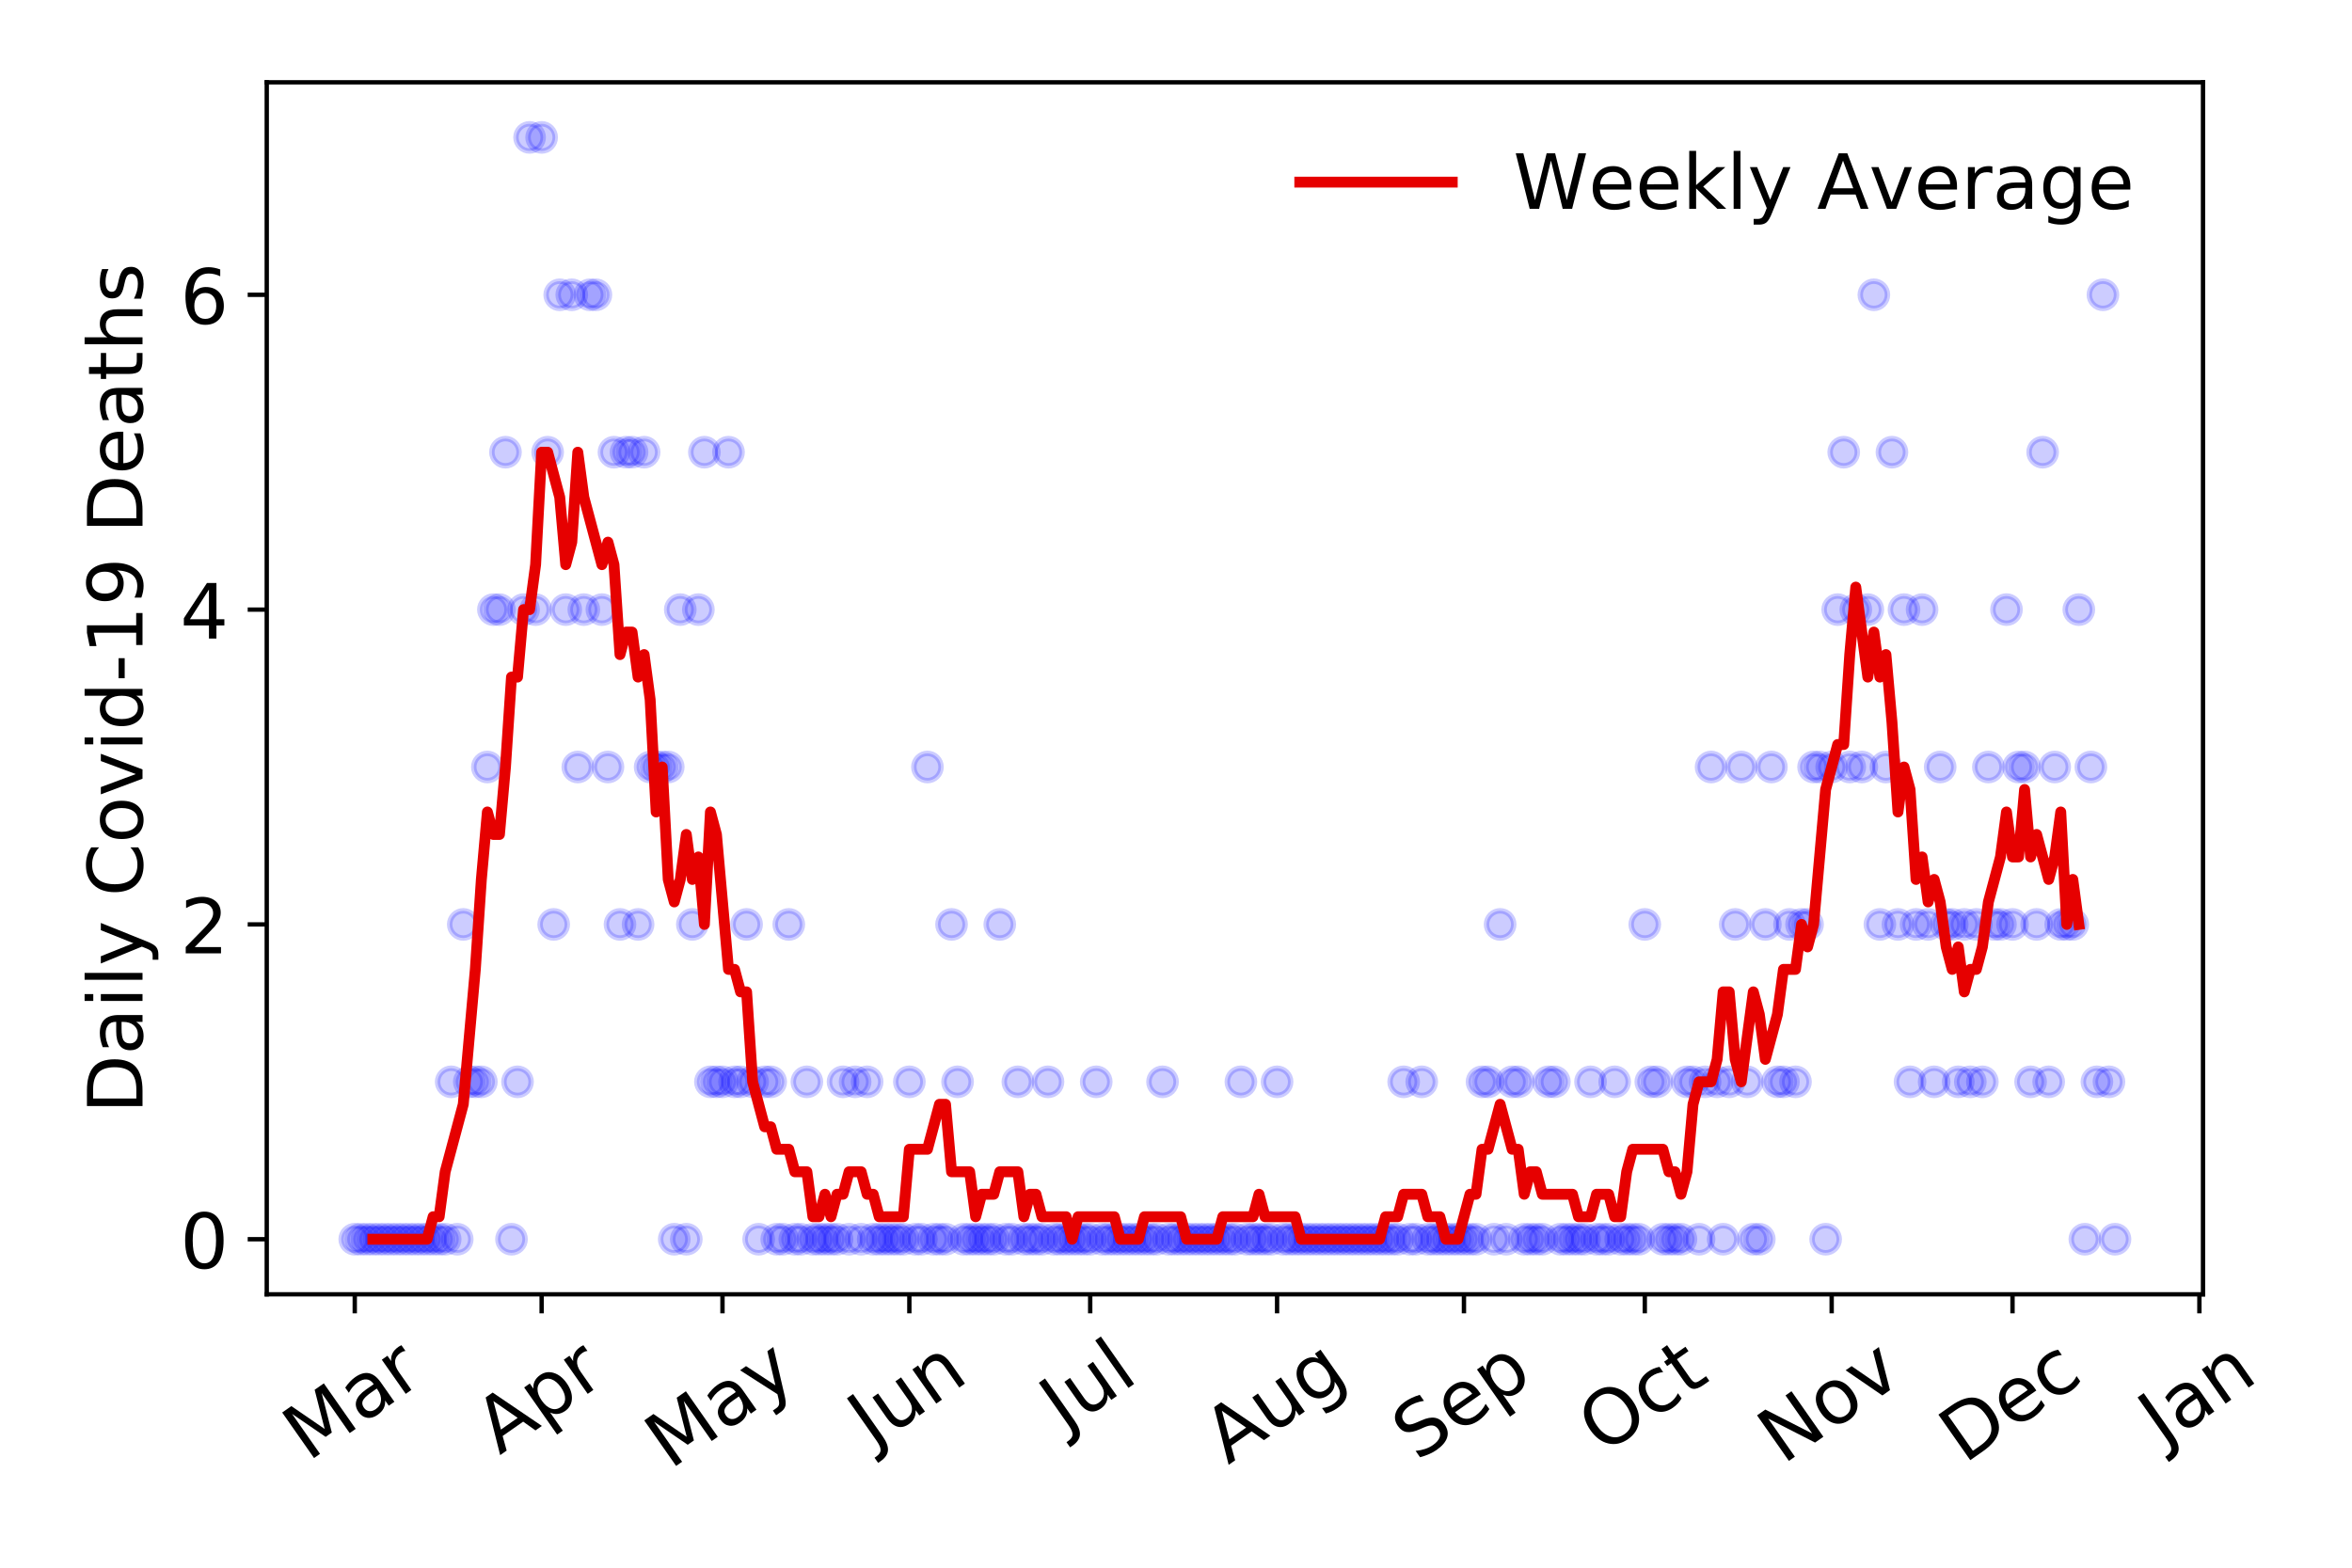<?xml version="1.0" encoding="utf-8" standalone="no"?>
<!DOCTYPE svg PUBLIC "-//W3C//DTD SVG 1.1//EN"
  "http://www.w3.org/Graphics/SVG/1.1/DTD/svg11.dtd">
<!-- Created with matplotlib (https://matplotlib.org/) -->
<svg height="288pt" version="1.1" viewBox="0 0 432 288" width="432pt" xmlns="http://www.w3.org/2000/svg" xmlns:xlink="http://www.w3.org/1999/xlink">
 <defs>
  <style type="text/css">
*{stroke-linecap:butt;stroke-linejoin:round;}
  </style>
 </defs>
 <g id="figure_1">
  <g id="patch_1">
   <path d="M 0 288 
L 432 288 
L 432 0 
L 0 0 
z
" style="fill:#ffffff;"/>
  </g>
  <g id="axes_1">
   <g id="patch_2">
    <path d="M 48.995 237.778 
L 404.633 237.778 
L 404.633 15.12 
L 48.995 15.12 
z
" style="fill:#ffffff;"/>
   </g>
   <g id="matplotlib.axis_1">
    <g id="xtick_1">
     <g id="line2d_1">
      <defs>
       <path d="M 0 0 
L 0 3.5 
" id="m548d705d69" style="stroke:#000000;stroke-width:0.8;"/>
      </defs>
      <g>
       <use style="stroke:#000000;stroke-width:0.8;" x="65.16" xlink:href="#m548d705d69" y="237.778"/>
      </g>
     </g>
     <g id="text_1">
      <!-- Mar -->
      <defs>
       <path d="M 9.812 72.906 
L 24.516 72.906 
L 43.109 23.297 
L 61.812 72.906 
L 76.516 72.906 
L 76.516 0 
L 66.891 0 
L 66.891 64.016 
L 48.094 14.016 
L 38.188 14.016 
L 19.391 64.016 
L 19.391 0 
L 9.812 0 
z
" id="DejaVuSans-77"/>
       <path d="M 34.281 27.484 
Q 23.391 27.484 19.188 25 
Q 14.984 22.516 14.984 16.5 
Q 14.984 11.719 18.141 8.906 
Q 21.297 6.109 26.703 6.109 
Q 34.188 6.109 38.703 11.406 
Q 43.219 16.703 43.219 25.484 
L 43.219 27.484 
z
M 52.203 31.203 
L 52.203 0 
L 43.219 0 
L 43.219 8.297 
Q 40.141 3.328 35.547 0.953 
Q 30.953 -1.422 24.312 -1.422 
Q 15.922 -1.422 10.953 3.297 
Q 6 8.016 6 15.922 
Q 6 25.141 12.172 29.828 
Q 18.359 34.516 30.609 34.516 
L 43.219 34.516 
L 43.219 35.406 
Q 43.219 41.609 39.141 45 
Q 35.062 48.391 27.688 48.391 
Q 23 48.391 18.547 47.266 
Q 14.109 46.141 10.016 43.891 
L 10.016 52.203 
Q 14.938 54.109 19.578 55.047 
Q 24.219 56 28.609 56 
Q 40.484 56 46.344 49.844 
Q 52.203 43.703 52.203 31.203 
z
" id="DejaVuSans-97"/>
       <path d="M 41.109 46.297 
Q 39.594 47.172 37.812 47.578 
Q 36.031 48 33.891 48 
Q 26.266 48 22.188 43.047 
Q 18.109 38.094 18.109 28.812 
L 18.109 0 
L 9.078 0 
L 9.078 54.688 
L 18.109 54.688 
L 18.109 46.188 
Q 20.953 51.172 25.484 53.578 
Q 30.031 56 36.531 56 
Q 37.453 56 38.578 55.875 
Q 39.703 55.766 41.062 55.516 
z
" id="DejaVuSans-114"/>
      </defs>
      <g transform="translate(56.558 268.643)rotate(-35)scale(0.14 -0.14)">
       <use xlink:href="#DejaVuSans-77"/>
       <use x="86.279" xlink:href="#DejaVuSans-97"/>
       <use x="147.559" xlink:href="#DejaVuSans-114"/>
      </g>
     </g>
    </g>
    <g id="xtick_2">
     <g id="line2d_2">
      <g>
       <use style="stroke:#000000;stroke-width:0.8;" x="99.484" xlink:href="#m548d705d69" y="237.778"/>
      </g>
     </g>
     <g id="text_2">
      <!-- Apr -->
      <defs>
       <path d="M 34.188 63.188 
L 20.797 26.906 
L 47.609 26.906 
z
M 28.609 72.906 
L 39.797 72.906 
L 67.578 0 
L 57.328 0 
L 50.688 18.703 
L 17.828 18.703 
L 11.188 0 
L 0.781 0 
z
" id="DejaVuSans-65"/>
       <path d="M 18.109 8.203 
L 18.109 -20.797 
L 9.078 -20.797 
L 9.078 54.688 
L 18.109 54.688 
L 18.109 46.391 
Q 20.953 51.266 25.266 53.625 
Q 29.594 56 35.594 56 
Q 45.562 56 51.781 48.094 
Q 58.016 40.188 58.016 27.297 
Q 58.016 14.406 51.781 6.484 
Q 45.562 -1.422 35.594 -1.422 
Q 29.594 -1.422 25.266 0.953 
Q 20.953 3.328 18.109 8.203 
z
M 48.688 27.297 
Q 48.688 37.203 44.609 42.844 
Q 40.531 48.484 33.406 48.484 
Q 26.266 48.484 22.188 42.844 
Q 18.109 37.203 18.109 27.297 
Q 18.109 17.391 22.188 11.75 
Q 26.266 6.109 33.406 6.109 
Q 40.531 6.109 44.609 11.75 
Q 48.688 17.391 48.688 27.297 
z
" id="DejaVuSans-112"/>
      </defs>
      <g transform="translate(91.78 267.384)rotate(-35)scale(0.14 -0.14)">
       <use xlink:href="#DejaVuSans-65"/>
       <use x="68.408" xlink:href="#DejaVuSans-112"/>
       <use x="131.885" xlink:href="#DejaVuSans-114"/>
      </g>
     </g>
    </g>
    <g id="xtick_3">
     <g id="line2d_3">
      <g>
       <use style="stroke:#000000;stroke-width:0.8;" x="132.701" xlink:href="#m548d705d69" y="237.778"/>
      </g>
     </g>
     <g id="text_3">
      <!-- May -->
      <defs>
       <path d="M 32.172 -5.078 
Q 28.375 -14.844 24.75 -17.812 
Q 21.141 -20.797 15.094 -20.797 
L 7.906 -20.797 
L 7.906 -13.281 
L 13.188 -13.281 
Q 16.891 -13.281 18.938 -11.516 
Q 21 -9.766 23.484 -3.219 
L 25.094 0.875 
L 2.984 54.688 
L 12.5 54.688 
L 29.594 11.922 
L 46.688 54.688 
L 56.203 54.688 
z
" id="DejaVuSans-121"/>
      </defs>
      <g transform="translate(123.061 270.094)rotate(-35)scale(0.14 -0.14)">
       <use xlink:href="#DejaVuSans-77"/>
       <use x="86.279" xlink:href="#DejaVuSans-97"/>
       <use x="147.559" xlink:href="#DejaVuSans-121"/>
      </g>
     </g>
    </g>
    <g id="xtick_4">
     <g id="line2d_4">
      <g>
       <use style="stroke:#000000;stroke-width:0.8;" x="167.024" xlink:href="#m548d705d69" y="237.778"/>
      </g>
     </g>
     <g id="text_4">
      <!-- Jun -->
      <defs>
       <path d="M 9.812 72.906 
L 19.672 72.906 
L 19.672 5.078 
Q 19.672 -8.109 14.672 -14.062 
Q 9.672 -20.016 -1.422 -20.016 
L -5.172 -20.016 
L -5.172 -11.719 
L -2.094 -11.719 
Q 4.438 -11.719 7.125 -8.047 
Q 9.812 -4.391 9.812 5.078 
z
" id="DejaVuSans-74"/>
       <path d="M 8.5 21.578 
L 8.5 54.688 
L 17.484 54.688 
L 17.484 21.922 
Q 17.484 14.156 20.5 10.266 
Q 23.531 6.391 29.594 6.391 
Q 36.859 6.391 41.078 11.031 
Q 45.312 15.672 45.312 23.688 
L 45.312 54.688 
L 54.297 54.688 
L 54.297 0 
L 45.312 0 
L 45.312 8.406 
Q 42.047 3.422 37.719 1 
Q 33.406 -1.422 27.688 -1.422 
Q 18.266 -1.422 13.375 4.438 
Q 8.5 10.297 8.5 21.578 
z
M 31.109 56 
z
" id="DejaVuSans-117"/>
       <path d="M 54.891 33.016 
L 54.891 0 
L 45.906 0 
L 45.906 32.719 
Q 45.906 40.484 42.875 44.328 
Q 39.844 48.188 33.797 48.188 
Q 26.516 48.188 22.312 43.547 
Q 18.109 38.922 18.109 30.906 
L 18.109 0 
L 9.078 0 
L 9.078 54.688 
L 18.109 54.688 
L 18.109 46.188 
Q 21.344 51.125 25.703 53.562 
Q 30.078 56 35.797 56 
Q 45.219 56 50.047 50.172 
Q 54.891 44.344 54.891 33.016 
z
" id="DejaVuSans-110"/>
      </defs>
      <g transform="translate(160.281 266.039)rotate(-35)scale(0.14 -0.14)">
       <use xlink:href="#DejaVuSans-74"/>
       <use x="29.492" xlink:href="#DejaVuSans-117"/>
       <use x="92.871" xlink:href="#DejaVuSans-110"/>
      </g>
     </g>
    </g>
    <g id="xtick_5">
     <g id="line2d_5">
      <g>
       <use style="stroke:#000000;stroke-width:0.8;" x="200.241" xlink:href="#m548d705d69" y="237.778"/>
      </g>
     </g>
     <g id="text_5">
      <!-- Jul -->
      <defs>
       <path d="M 9.422 75.984 
L 18.406 75.984 
L 18.406 0 
L 9.422 0 
z
" id="DejaVuSans-108"/>
      </defs>
      <g transform="translate(195.538 263.181)rotate(-35)scale(0.14 -0.14)">
       <use xlink:href="#DejaVuSans-74"/>
       <use x="29.492" xlink:href="#DejaVuSans-117"/>
       <use x="92.871" xlink:href="#DejaVuSans-108"/>
      </g>
     </g>
    </g>
    <g id="xtick_6">
     <g id="line2d_6">
      <g>
       <use style="stroke:#000000;stroke-width:0.8;" x="234.565" xlink:href="#m548d705d69" y="237.778"/>
      </g>
     </g>
     <g id="text_6">
      <!-- Aug -->
      <defs>
       <path d="M 45.406 27.984 
Q 45.406 37.75 41.375 43.109 
Q 37.359 48.484 30.078 48.484 
Q 22.859 48.484 18.828 43.109 
Q 14.797 37.75 14.797 27.984 
Q 14.797 18.266 18.828 12.891 
Q 22.859 7.516 30.078 7.516 
Q 37.359 7.516 41.375 12.891 
Q 45.406 18.266 45.406 27.984 
z
M 54.391 6.781 
Q 54.391 -7.172 48.188 -13.984 
Q 42 -20.797 29.203 -20.797 
Q 24.469 -20.797 20.266 -20.094 
Q 16.062 -19.391 12.109 -17.922 
L 12.109 -9.188 
Q 16.062 -11.328 19.922 -12.344 
Q 23.781 -13.375 27.781 -13.375 
Q 36.625 -13.375 41.016 -8.766 
Q 45.406 -4.156 45.406 5.172 
L 45.406 9.625 
Q 42.625 4.781 38.281 2.391 
Q 33.938 0 27.875 0 
Q 17.828 0 11.672 7.656 
Q 5.516 15.328 5.516 27.984 
Q 5.516 40.672 11.672 48.328 
Q 17.828 56 27.875 56 
Q 33.938 56 38.281 53.609 
Q 42.625 51.219 45.406 46.391 
L 45.406 54.688 
L 54.391 54.688 
z
" id="DejaVuSans-103"/>
      </defs>
      <g transform="translate(225.584 269.172)rotate(-35)scale(0.14 -0.14)">
       <use xlink:href="#DejaVuSans-65"/>
       <use x="68.408" xlink:href="#DejaVuSans-117"/>
       <use x="131.787" xlink:href="#DejaVuSans-103"/>
      </g>
     </g>
    </g>
    <g id="xtick_7">
     <g id="line2d_7">
      <g>
       <use style="stroke:#000000;stroke-width:0.8;" x="268.888" xlink:href="#m548d705d69" y="237.778"/>
      </g>
     </g>
     <g id="text_7">
      <!-- Sep -->
      <defs>
       <path d="M 53.516 70.516 
L 53.516 60.891 
Q 47.906 63.578 42.922 64.891 
Q 37.938 66.219 33.297 66.219 
Q 25.25 66.219 20.875 63.094 
Q 16.5 59.969 16.5 54.203 
Q 16.5 49.359 19.406 46.891 
Q 22.312 44.438 30.422 42.922 
L 36.375 41.703 
Q 47.406 39.594 52.656 34.297 
Q 57.906 29 57.906 20.125 
Q 57.906 9.516 50.797 4.047 
Q 43.703 -1.422 29.984 -1.422 
Q 24.812 -1.422 18.969 -0.25 
Q 13.141 0.922 6.891 3.219 
L 6.891 13.375 
Q 12.891 10.016 18.656 8.297 
Q 24.422 6.594 29.984 6.594 
Q 38.422 6.594 43.016 9.906 
Q 47.609 13.234 47.609 19.391 
Q 47.609 24.75 44.312 27.781 
Q 41.016 30.812 33.5 32.328 
L 27.484 33.5 
Q 16.453 35.688 11.516 40.375 
Q 6.594 45.062 6.594 53.422 
Q 6.594 63.094 13.406 68.656 
Q 20.219 74.219 32.172 74.219 
Q 37.312 74.219 42.625 73.281 
Q 47.953 72.359 53.516 70.516 
z
" id="DejaVuSans-83"/>
       <path d="M 56.203 29.594 
L 56.203 25.203 
L 14.891 25.203 
Q 15.484 15.922 20.484 11.062 
Q 25.484 6.203 34.422 6.203 
Q 39.594 6.203 44.453 7.469 
Q 49.312 8.734 54.109 11.281 
L 54.109 2.781 
Q 49.266 0.734 44.188 -0.344 
Q 39.109 -1.422 33.891 -1.422 
Q 20.797 -1.422 13.156 6.188 
Q 5.516 13.812 5.516 26.812 
Q 5.516 40.234 12.766 48.109 
Q 20.016 56 32.328 56 
Q 43.359 56 49.781 48.891 
Q 56.203 41.797 56.203 29.594 
z
M 47.219 32.234 
Q 47.125 39.594 43.094 43.984 
Q 39.062 48.391 32.422 48.391 
Q 24.906 48.391 20.391 44.141 
Q 15.875 39.891 15.188 32.172 
z
" id="DejaVuSans-101"/>
      </defs>
      <g transform="translate(260.295 268.629)rotate(-35)scale(0.14 -0.14)">
       <use xlink:href="#DejaVuSans-83"/>
       <use x="63.477" xlink:href="#DejaVuSans-101"/>
       <use x="125" xlink:href="#DejaVuSans-112"/>
      </g>
     </g>
    </g>
    <g id="xtick_8">
     <g id="line2d_8">
      <g>
       <use style="stroke:#000000;stroke-width:0.8;" x="302.105" xlink:href="#m548d705d69" y="237.778"/>
      </g>
     </g>
     <g id="text_8">
      <!-- Oct -->
      <defs>
       <path d="M 39.406 66.219 
Q 28.656 66.219 22.328 58.203 
Q 16.016 50.203 16.016 36.375 
Q 16.016 22.609 22.328 14.594 
Q 28.656 6.594 39.406 6.594 
Q 50.141 6.594 56.422 14.594 
Q 62.703 22.609 62.703 36.375 
Q 62.703 50.203 56.422 58.203 
Q 50.141 66.219 39.406 66.219 
z
M 39.406 74.219 
Q 54.734 74.219 63.906 63.938 
Q 73.094 53.656 73.094 36.375 
Q 73.094 19.141 63.906 8.859 
Q 54.734 -1.422 39.406 -1.422 
Q 24.031 -1.422 14.812 8.828 
Q 5.609 19.094 5.609 36.375 
Q 5.609 53.656 14.812 63.938 
Q 24.031 74.219 39.406 74.219 
z
" id="DejaVuSans-79"/>
       <path d="M 48.781 52.594 
L 48.781 44.188 
Q 44.969 46.297 41.141 47.344 
Q 37.312 48.391 33.406 48.391 
Q 24.656 48.391 19.812 42.844 
Q 14.984 37.312 14.984 27.297 
Q 14.984 17.281 19.812 11.734 
Q 24.656 6.203 33.406 6.203 
Q 37.312 6.203 41.141 7.25 
Q 44.969 8.297 48.781 10.406 
L 48.781 2.094 
Q 45.016 0.344 40.984 -0.531 
Q 36.969 -1.422 32.422 -1.422 
Q 20.062 -1.422 12.781 6.344 
Q 5.516 14.109 5.516 27.297 
Q 5.516 40.672 12.859 48.328 
Q 20.219 56 33.016 56 
Q 37.156 56 41.109 55.141 
Q 45.062 54.297 48.781 52.594 
z
" id="DejaVuSans-99"/>
       <path d="M 18.312 70.219 
L 18.312 54.688 
L 36.812 54.688 
L 36.812 47.703 
L 18.312 47.703 
L 18.312 18.016 
Q 18.312 11.328 20.141 9.422 
Q 21.969 7.516 27.594 7.516 
L 36.812 7.516 
L 36.812 0 
L 27.594 0 
Q 17.188 0 13.234 3.875 
Q 9.281 7.766 9.281 18.016 
L 9.281 47.703 
L 2.688 47.703 
L 2.688 54.688 
L 9.281 54.688 
L 9.281 70.219 
z
" id="DejaVuSans-116"/>
      </defs>
      <g transform="translate(294.406 267.377)rotate(-35)scale(0.14 -0.14)">
       <use xlink:href="#DejaVuSans-79"/>
       <use x="78.711" xlink:href="#DejaVuSans-99"/>
       <use x="133.691" xlink:href="#DejaVuSans-116"/>
      </g>
     </g>
    </g>
    <g id="xtick_9">
     <g id="line2d_9">
      <g>
       <use style="stroke:#000000;stroke-width:0.8;" x="336.429" xlink:href="#m548d705d69" y="237.778"/>
      </g>
     </g>
     <g id="text_9">
      <!-- Nov -->
      <defs>
       <path d="M 9.812 72.906 
L 23.094 72.906 
L 55.422 11.922 
L 55.422 72.906 
L 64.984 72.906 
L 64.984 0 
L 51.703 0 
L 19.391 60.984 
L 19.391 0 
L 9.812 0 
z
" id="DejaVuSans-78"/>
       <path d="M 30.609 48.391 
Q 23.391 48.391 19.188 42.75 
Q 14.984 37.109 14.984 27.297 
Q 14.984 17.484 19.156 11.844 
Q 23.344 6.203 30.609 6.203 
Q 37.797 6.203 41.984 11.859 
Q 46.188 17.531 46.188 27.297 
Q 46.188 37.016 41.984 42.703 
Q 37.797 48.391 30.609 48.391 
z
M 30.609 56 
Q 42.328 56 49.016 48.375 
Q 55.719 40.766 55.719 27.297 
Q 55.719 13.875 49.016 6.219 
Q 42.328 -1.422 30.609 -1.422 
Q 18.844 -1.422 12.172 6.219 
Q 5.516 13.875 5.516 27.297 
Q 5.516 40.766 12.172 48.375 
Q 18.844 56 30.609 56 
z
" id="DejaVuSans-111"/>
       <path d="M 2.984 54.688 
L 12.5 54.688 
L 29.594 8.797 
L 46.688 54.688 
L 56.203 54.688 
L 35.688 0 
L 23.484 0 
z
" id="DejaVuSans-118"/>
      </defs>
      <g transform="translate(327.452 269.166)rotate(-35)scale(0.14 -0.14)">
       <use xlink:href="#DejaVuSans-78"/>
       <use x="74.805" xlink:href="#DejaVuSans-111"/>
       <use x="135.986" xlink:href="#DejaVuSans-118"/>
      </g>
     </g>
    </g>
    <g id="xtick_10">
     <g id="line2d_10">
      <g>
       <use style="stroke:#000000;stroke-width:0.8;" x="369.645" xlink:href="#m548d705d69" y="237.778"/>
      </g>
     </g>
     <g id="text_10">
      <!-- Dec -->
      <defs>
       <path d="M 19.672 64.797 
L 19.672 8.109 
L 31.594 8.109 
Q 46.688 8.109 53.688 14.938 
Q 60.688 21.781 60.688 36.531 
Q 60.688 51.172 53.688 57.984 
Q 46.688 64.797 31.594 64.797 
z
M 9.812 72.906 
L 30.078 72.906 
Q 51.266 72.906 61.172 64.094 
Q 71.094 55.281 71.094 36.531 
Q 71.094 17.672 61.125 8.828 
Q 51.172 0 30.078 0 
L 9.812 0 
z
" id="DejaVuSans-68"/>
      </defs>
      <g transform="translate(360.765 269.032)rotate(-35)scale(0.14 -0.14)">
       <use xlink:href="#DejaVuSans-68"/>
       <use x="77.002" xlink:href="#DejaVuSans-101"/>
       <use x="138.525" xlink:href="#DejaVuSans-99"/>
      </g>
     </g>
    </g>
    <g id="xtick_11">
     <g id="line2d_11">
      <g>
       <use style="stroke:#000000;stroke-width:0.8;" x="403.969" xlink:href="#m548d705d69" y="237.778"/>
      </g>
     </g>
     <g id="text_11">
      <!-- Jan -->
      <g transform="translate(397.345 265.871)rotate(-35)scale(0.14 -0.14)">
       <use xlink:href="#DejaVuSans-74"/>
       <use x="29.492" xlink:href="#DejaVuSans-97"/>
       <use x="90.771" xlink:href="#DejaVuSans-110"/>
      </g>
     </g>
    </g>
   </g>
   <g id="matplotlib.axis_2">
    <g id="ytick_1">
     <g id="line2d_12">
      <defs>
       <path d="M 0 0 
L -3.5 0 
" id="md333d75e1a" style="stroke:#000000;stroke-width:0.8;"/>
      </defs>
      <g>
       <use style="stroke:#000000;stroke-width:0.8;" x="48.995" xlink:href="#md333d75e1a" y="227.657"/>
      </g>
     </g>
     <g id="text_12">
      <!-- 0 -->
      <defs>
       <path d="M 31.781 66.406 
Q 24.172 66.406 20.328 58.906 
Q 16.5 51.422 16.5 36.375 
Q 16.5 21.391 20.328 13.891 
Q 24.172 6.391 31.781 6.391 
Q 39.453 6.391 43.281 13.891 
Q 47.125 21.391 47.125 36.375 
Q 47.125 51.422 43.281 58.906 
Q 39.453 66.406 31.781 66.406 
z
M 31.781 74.219 
Q 44.047 74.219 50.516 64.516 
Q 56.984 54.828 56.984 36.375 
Q 56.984 17.969 50.516 8.266 
Q 44.047 -1.422 31.781 -1.422 
Q 19.531 -1.422 13.062 8.266 
Q 6.594 17.969 6.594 36.375 
Q 6.594 54.828 13.062 64.516 
Q 19.531 74.219 31.781 74.219 
z
" id="DejaVuSans-48"/>
      </defs>
      <g transform="translate(33.087 232.976)scale(0.14 -0.14)">
       <use xlink:href="#DejaVuSans-48"/>
      </g>
     </g>
    </g>
    <g id="ytick_2">
     <g id="line2d_13">
      <g>
       <use style="stroke:#000000;stroke-width:0.8;" x="48.995" xlink:href="#md333d75e1a" y="169.824"/>
      </g>
     </g>
     <g id="text_13">
      <!-- 2 -->
      <defs>
       <path d="M 19.188 8.297 
L 53.609 8.297 
L 53.609 0 
L 7.328 0 
L 7.328 8.297 
Q 12.938 14.109 22.625 23.891 
Q 32.328 33.688 34.812 36.531 
Q 39.547 41.844 41.422 45.531 
Q 43.312 49.219 43.312 52.781 
Q 43.312 58.594 39.234 62.25 
Q 35.156 65.922 28.609 65.922 
Q 23.969 65.922 18.812 64.312 
Q 13.672 62.703 7.812 59.422 
L 7.812 69.391 
Q 13.766 71.781 18.938 73 
Q 24.125 74.219 28.422 74.219 
Q 39.75 74.219 46.484 68.547 
Q 53.219 62.891 53.219 53.422 
Q 53.219 48.922 51.531 44.891 
Q 49.859 40.875 45.406 35.406 
Q 44.188 33.984 37.641 27.219 
Q 31.109 20.453 19.188 8.297 
z
" id="DejaVuSans-50"/>
      </defs>
      <g transform="translate(33.087 175.143)scale(0.14 -0.14)">
       <use xlink:href="#DejaVuSans-50"/>
      </g>
     </g>
    </g>
    <g id="ytick_3">
     <g id="line2d_14">
      <g>
       <use style="stroke:#000000;stroke-width:0.8;" x="48.995" xlink:href="#md333d75e1a" y="111.991"/>
      </g>
     </g>
     <g id="text_14">
      <!-- 4 -->
      <defs>
       <path d="M 37.797 64.312 
L 12.891 25.391 
L 37.797 25.391 
z
M 35.203 72.906 
L 47.609 72.906 
L 47.609 25.391 
L 58.016 25.391 
L 58.016 17.188 
L 47.609 17.188 
L 47.609 0 
L 37.797 0 
L 37.797 17.188 
L 4.891 17.188 
L 4.891 26.703 
z
" id="DejaVuSans-52"/>
      </defs>
      <g transform="translate(33.087 117.31)scale(0.14 -0.14)">
       <use xlink:href="#DejaVuSans-52"/>
      </g>
     </g>
    </g>
    <g id="ytick_4">
     <g id="line2d_15">
      <g>
       <use style="stroke:#000000;stroke-width:0.8;" x="48.995" xlink:href="#md333d75e1a" y="54.157"/>
      </g>
     </g>
     <g id="text_15">
      <!-- 6 -->
      <defs>
       <path d="M 33.016 40.375 
Q 26.375 40.375 22.484 35.828 
Q 18.609 31.297 18.609 23.391 
Q 18.609 15.531 22.484 10.953 
Q 26.375 6.391 33.016 6.391 
Q 39.656 6.391 43.531 10.953 
Q 47.406 15.531 47.406 23.391 
Q 47.406 31.297 43.531 35.828 
Q 39.656 40.375 33.016 40.375 
z
M 52.594 71.297 
L 52.594 62.312 
Q 48.875 64.062 45.094 64.984 
Q 41.312 65.922 37.594 65.922 
Q 27.828 65.922 22.672 59.328 
Q 17.531 52.734 16.797 39.406 
Q 19.672 43.656 24.016 45.922 
Q 28.375 48.188 33.594 48.188 
Q 44.578 48.188 50.953 41.516 
Q 57.328 34.859 57.328 23.391 
Q 57.328 12.156 50.688 5.359 
Q 44.047 -1.422 33.016 -1.422 
Q 20.359 -1.422 13.672 8.266 
Q 6.984 17.969 6.984 36.375 
Q 6.984 53.656 15.188 63.938 
Q 23.391 74.219 37.203 74.219 
Q 40.922 74.219 44.703 73.484 
Q 48.484 72.75 52.594 71.297 
z
" id="DejaVuSans-54"/>
      </defs>
      <g transform="translate(33.087 59.476)scale(0.14 -0.14)">
       <use xlink:href="#DejaVuSans-54"/>
      </g>
     </g>
    </g>
    <g id="text_16">
     <!-- Daily Covid-19 Deaths -->
     <defs>
      <path d="M 9.422 54.688 
L 18.406 54.688 
L 18.406 0 
L 9.422 0 
z
M 9.422 75.984 
L 18.406 75.984 
L 18.406 64.594 
L 9.422 64.594 
z
" id="DejaVuSans-105"/>
      <path id="DejaVuSans-32"/>
      <path d="M 64.406 67.281 
L 64.406 56.891 
Q 59.422 61.531 53.781 63.812 
Q 48.141 66.109 41.797 66.109 
Q 29.297 66.109 22.656 58.469 
Q 16.016 50.828 16.016 36.375 
Q 16.016 21.969 22.656 14.328 
Q 29.297 6.688 41.797 6.688 
Q 48.141 6.688 53.781 8.984 
Q 59.422 11.281 64.406 15.922 
L 64.406 5.609 
Q 59.234 2.094 53.438 0.328 
Q 47.656 -1.422 41.219 -1.422 
Q 24.656 -1.422 15.125 8.703 
Q 5.609 18.844 5.609 36.375 
Q 5.609 53.953 15.125 64.078 
Q 24.656 74.219 41.219 74.219 
Q 47.75 74.219 53.531 72.484 
Q 59.328 70.75 64.406 67.281 
z
" id="DejaVuSans-67"/>
      <path d="M 45.406 46.391 
L 45.406 75.984 
L 54.391 75.984 
L 54.391 0 
L 45.406 0 
L 45.406 8.203 
Q 42.578 3.328 38.25 0.953 
Q 33.938 -1.422 27.875 -1.422 
Q 17.969 -1.422 11.734 6.484 
Q 5.516 14.406 5.516 27.297 
Q 5.516 40.188 11.734 48.094 
Q 17.969 56 27.875 56 
Q 33.938 56 38.25 53.625 
Q 42.578 51.266 45.406 46.391 
z
M 14.797 27.297 
Q 14.797 17.391 18.875 11.75 
Q 22.953 6.109 30.078 6.109 
Q 37.203 6.109 41.297 11.75 
Q 45.406 17.391 45.406 27.297 
Q 45.406 37.203 41.297 42.844 
Q 37.203 48.484 30.078 48.484 
Q 22.953 48.484 18.875 42.844 
Q 14.797 37.203 14.797 27.297 
z
" id="DejaVuSans-100"/>
      <path d="M 4.891 31.391 
L 31.203 31.391 
L 31.203 23.391 
L 4.891 23.391 
z
" id="DejaVuSans-45"/>
      <path d="M 12.406 8.297 
L 28.516 8.297 
L 28.516 63.922 
L 10.984 60.406 
L 10.984 69.391 
L 28.422 72.906 
L 38.281 72.906 
L 38.281 8.297 
L 54.391 8.297 
L 54.391 0 
L 12.406 0 
z
" id="DejaVuSans-49"/>
      <path d="M 10.984 1.516 
L 10.984 10.5 
Q 14.703 8.734 18.5 7.812 
Q 22.312 6.891 25.984 6.891 
Q 35.75 6.891 40.891 13.453 
Q 46.047 20.016 46.781 33.406 
Q 43.953 29.203 39.594 26.953 
Q 35.25 24.703 29.984 24.703 
Q 19.047 24.703 12.672 31.312 
Q 6.297 37.938 6.297 49.422 
Q 6.297 60.641 12.938 67.422 
Q 19.578 74.219 30.609 74.219 
Q 43.266 74.219 49.922 64.516 
Q 56.594 54.828 56.594 36.375 
Q 56.594 19.141 48.406 8.859 
Q 40.234 -1.422 26.422 -1.422 
Q 22.703 -1.422 18.891 -0.688 
Q 15.094 0.047 10.984 1.516 
z
M 30.609 32.422 
Q 37.25 32.422 41.125 36.953 
Q 45.016 41.5 45.016 49.422 
Q 45.016 57.281 41.125 61.844 
Q 37.25 66.406 30.609 66.406 
Q 23.969 66.406 20.094 61.844 
Q 16.219 57.281 16.219 49.422 
Q 16.219 41.5 20.094 36.953 
Q 23.969 32.422 30.609 32.422 
z
" id="DejaVuSans-57"/>
      <path d="M 54.891 33.016 
L 54.891 0 
L 45.906 0 
L 45.906 32.719 
Q 45.906 40.484 42.875 44.328 
Q 39.844 48.188 33.797 48.188 
Q 26.516 48.188 22.312 43.547 
Q 18.109 38.922 18.109 30.906 
L 18.109 0 
L 9.078 0 
L 9.078 75.984 
L 18.109 75.984 
L 18.109 46.188 
Q 21.344 51.125 25.703 53.562 
Q 30.078 56 35.797 56 
Q 45.219 56 50.047 50.172 
Q 54.891 44.344 54.891 33.016 
z
" id="DejaVuSans-104"/>
      <path d="M 44.281 53.078 
L 44.281 44.578 
Q 40.484 46.531 36.375 47.5 
Q 32.281 48.484 27.875 48.484 
Q 21.188 48.484 17.844 46.438 
Q 14.5 44.391 14.5 40.281 
Q 14.5 37.156 16.891 35.375 
Q 19.281 33.594 26.516 31.984 
L 29.594 31.297 
Q 39.156 29.25 43.188 25.516 
Q 47.219 21.781 47.219 15.094 
Q 47.219 7.469 41.188 3.016 
Q 35.156 -1.422 24.609 -1.422 
Q 20.219 -1.422 15.453 -0.562 
Q 10.688 0.297 5.422 2 
L 5.422 11.281 
Q 10.406 8.688 15.234 7.391 
Q 20.062 6.109 24.812 6.109 
Q 31.156 6.109 34.562 8.281 
Q 37.984 10.453 37.984 14.406 
Q 37.984 18.062 35.516 20.016 
Q 33.062 21.969 24.703 23.781 
L 21.578 24.516 
Q 13.234 26.266 9.516 29.906 
Q 5.812 33.547 5.812 39.891 
Q 5.812 47.609 11.281 51.797 
Q 16.75 56 26.812 56 
Q 31.781 56 36.172 55.266 
Q 40.578 54.547 44.281 53.078 
z
" id="DejaVuSans-115"/>
     </defs>
     <g transform="translate(26.176 204.56)rotate(-90)scale(0.14 -0.14)">
      <use xlink:href="#DejaVuSans-68"/>
      <use x="77.002" xlink:href="#DejaVuSans-97"/>
      <use x="138.281" xlink:href="#DejaVuSans-105"/>
      <use x="166.064" xlink:href="#DejaVuSans-108"/>
      <use x="193.848" xlink:href="#DejaVuSans-121"/>
      <use x="253.027" xlink:href="#DejaVuSans-32"/>
      <use x="284.814" xlink:href="#DejaVuSans-67"/>
      <use x="354.639" xlink:href="#DejaVuSans-111"/>
      <use x="415.82" xlink:href="#DejaVuSans-118"/>
      <use x="475" xlink:href="#DejaVuSans-105"/>
      <use x="502.783" xlink:href="#DejaVuSans-100"/>
      <use x="566.26" xlink:href="#DejaVuSans-45"/>
      <use x="602.344" xlink:href="#DejaVuSans-49"/>
      <use x="665.967" xlink:href="#DejaVuSans-57"/>
      <use x="729.59" xlink:href="#DejaVuSans-32"/>
      <use x="761.377" xlink:href="#DejaVuSans-68"/>
      <use x="838.379" xlink:href="#DejaVuSans-101"/>
      <use x="899.902" xlink:href="#DejaVuSans-97"/>
      <use x="961.182" xlink:href="#DejaVuSans-116"/>
      <use x="1000.391" xlink:href="#DejaVuSans-104"/>
      <use x="1063.77" xlink:href="#DejaVuSans-115"/>
     </g>
    </g>
   </g>
   <g id="line2d_16">
    <defs>
     <path d="M 0 2.5 
C 0.663 2.5 1.299 2.237 1.768 1.768 
C 2.237 1.299 2.5 0.663 2.5 0 
C 2.5 -0.663 2.237 -1.299 1.768 -1.768 
C 1.299 -2.237 0.663 -2.5 0 -2.5 
C -0.663 -2.5 -1.299 -2.237 -1.768 -1.768 
C -2.237 -1.299 -2.5 -0.663 -2.5 0 
C -2.5 0.663 -2.237 1.299 -1.768 1.768 
C -1.299 2.237 -0.663 2.5 0 2.5 
z
" id="mc7ca8813e9" style="stroke:#0000ff;stroke-opacity:0.2;"/>
    </defs>
    <g clip-path="url(#p1d0c3366ac)">
     <use style="fill:#0000ff;fill-opacity:0.2;stroke:#0000ff;stroke-opacity:0.2;" x="65.16" xlink:href="#mc7ca8813e9" y="227.657"/>
     <use style="fill:#0000ff;fill-opacity:0.2;stroke:#0000ff;stroke-opacity:0.2;" x="66.268" xlink:href="#mc7ca8813e9" y="227.657"/>
     <use style="fill:#0000ff;fill-opacity:0.2;stroke:#0000ff;stroke-opacity:0.2;" x="67.375" xlink:href="#mc7ca8813e9" y="227.657"/>
     <use style="fill:#0000ff;fill-opacity:0.2;stroke:#0000ff;stroke-opacity:0.2;" x="68.482" xlink:href="#mc7ca8813e9" y="227.657"/>
     <use style="fill:#0000ff;fill-opacity:0.2;stroke:#0000ff;stroke-opacity:0.2;" x="69.589" xlink:href="#mc7ca8813e9" y="227.657"/>
     <use style="fill:#0000ff;fill-opacity:0.2;stroke:#0000ff;stroke-opacity:0.2;" x="70.696" xlink:href="#mc7ca8813e9" y="227.657"/>
     <use style="fill:#0000ff;fill-opacity:0.2;stroke:#0000ff;stroke-opacity:0.2;" x="71.804" xlink:href="#mc7ca8813e9" y="227.657"/>
     <use style="fill:#0000ff;fill-opacity:0.2;stroke:#0000ff;stroke-opacity:0.2;" x="72.911" xlink:href="#mc7ca8813e9" y="227.657"/>
     <use style="fill:#0000ff;fill-opacity:0.2;stroke:#0000ff;stroke-opacity:0.2;" x="74.018" xlink:href="#mc7ca8813e9" y="227.657"/>
     <use style="fill:#0000ff;fill-opacity:0.2;stroke:#0000ff;stroke-opacity:0.2;" x="75.125" xlink:href="#mc7ca8813e9" y="227.657"/>
     <use style="fill:#0000ff;fill-opacity:0.2;stroke:#0000ff;stroke-opacity:0.2;" x="76.233" xlink:href="#mc7ca8813e9" y="227.657"/>
     <use style="fill:#0000ff;fill-opacity:0.2;stroke:#0000ff;stroke-opacity:0.2;" x="77.34" xlink:href="#mc7ca8813e9" y="227.657"/>
     <use style="fill:#0000ff;fill-opacity:0.2;stroke:#0000ff;stroke-opacity:0.2;" x="78.447" xlink:href="#mc7ca8813e9" y="227.657"/>
     <use style="fill:#0000ff;fill-opacity:0.2;stroke:#0000ff;stroke-opacity:0.2;" x="79.554" xlink:href="#mc7ca8813e9" y="227.657"/>
     <use style="fill:#0000ff;fill-opacity:0.2;stroke:#0000ff;stroke-opacity:0.2;" x="80.661" xlink:href="#mc7ca8813e9" y="227.657"/>
     <use style="fill:#0000ff;fill-opacity:0.2;stroke:#0000ff;stroke-opacity:0.2;" x="81.769" xlink:href="#mc7ca8813e9" y="227.657"/>
     <use style="fill:#0000ff;fill-opacity:0.2;stroke:#0000ff;stroke-opacity:0.2;" x="82.876" xlink:href="#mc7ca8813e9" y="198.741"/>
     <use style="fill:#0000ff;fill-opacity:0.2;stroke:#0000ff;stroke-opacity:0.2;" x="83.983" xlink:href="#mc7ca8813e9" y="227.657"/>
     <use style="fill:#0000ff;fill-opacity:0.2;stroke:#0000ff;stroke-opacity:0.2;" x="85.09" xlink:href="#mc7ca8813e9" y="169.824"/>
     <use style="fill:#0000ff;fill-opacity:0.2;stroke:#0000ff;stroke-opacity:0.2;" x="86.198" xlink:href="#mc7ca8813e9" y="198.741"/>
     <use style="fill:#0000ff;fill-opacity:0.2;stroke:#0000ff;stroke-opacity:0.2;" x="87.305" xlink:href="#mc7ca8813e9" y="198.741"/>
     <use style="fill:#0000ff;fill-opacity:0.2;stroke:#0000ff;stroke-opacity:0.2;" x="88.412" xlink:href="#mc7ca8813e9" y="198.741"/>
     <use style="fill:#0000ff;fill-opacity:0.2;stroke:#0000ff;stroke-opacity:0.2;" x="89.519" xlink:href="#mc7ca8813e9" y="140.907"/>
     <use style="fill:#0000ff;fill-opacity:0.2;stroke:#0000ff;stroke-opacity:0.2;" x="90.626" xlink:href="#mc7ca8813e9" y="111.991"/>
     <use style="fill:#0000ff;fill-opacity:0.2;stroke:#0000ff;stroke-opacity:0.2;" x="91.734" xlink:href="#mc7ca8813e9" y="111.991"/>
     <use style="fill:#0000ff;fill-opacity:0.2;stroke:#0000ff;stroke-opacity:0.2;" x="92.841" xlink:href="#mc7ca8813e9" y="83.074"/>
     <use style="fill:#0000ff;fill-opacity:0.2;stroke:#0000ff;stroke-opacity:0.2;" x="93.948" xlink:href="#mc7ca8813e9" y="227.657"/>
     <use style="fill:#0000ff;fill-opacity:0.2;stroke:#0000ff;stroke-opacity:0.2;" x="95.055" xlink:href="#mc7ca8813e9" y="198.741"/>
     <use style="fill:#0000ff;fill-opacity:0.2;stroke:#0000ff;stroke-opacity:0.2;" x="96.162" xlink:href="#mc7ca8813e9" y="111.991"/>
     <use style="fill:#0000ff;fill-opacity:0.2;stroke:#0000ff;stroke-opacity:0.2;" x="97.27" xlink:href="#mc7ca8813e9" y="25.241"/>
     <use style="fill:#0000ff;fill-opacity:0.2;stroke:#0000ff;stroke-opacity:0.2;" x="98.377" xlink:href="#mc7ca8813e9" y="111.991"/>
     <use style="fill:#0000ff;fill-opacity:0.2;stroke:#0000ff;stroke-opacity:0.2;" x="99.484" xlink:href="#mc7ca8813e9" y="25.241"/>
     <use style="fill:#0000ff;fill-opacity:0.2;stroke:#0000ff;stroke-opacity:0.2;" x="100.591" xlink:href="#mc7ca8813e9" y="83.074"/>
     <use style="fill:#0000ff;fill-opacity:0.2;stroke:#0000ff;stroke-opacity:0.2;" x="101.699" xlink:href="#mc7ca8813e9" y="169.824"/>
     <use style="fill:#0000ff;fill-opacity:0.2;stroke:#0000ff;stroke-opacity:0.2;" x="102.806" xlink:href="#mc7ca8813e9" y="54.157"/>
     <use style="fill:#0000ff;fill-opacity:0.2;stroke:#0000ff;stroke-opacity:0.2;" x="103.913" xlink:href="#mc7ca8813e9" y="111.991"/>
     <use style="fill:#0000ff;fill-opacity:0.2;stroke:#0000ff;stroke-opacity:0.2;" x="105.02" xlink:href="#mc7ca8813e9" y="54.157"/>
     <use style="fill:#0000ff;fill-opacity:0.2;stroke:#0000ff;stroke-opacity:0.2;" x="106.127" xlink:href="#mc7ca8813e9" y="140.907"/>
     <use style="fill:#0000ff;fill-opacity:0.2;stroke:#0000ff;stroke-opacity:0.2;" x="107.235" xlink:href="#mc7ca8813e9" y="111.991"/>
     <use style="fill:#0000ff;fill-opacity:0.2;stroke:#0000ff;stroke-opacity:0.2;" x="108.342" xlink:href="#mc7ca8813e9" y="54.157"/>
     <use style="fill:#0000ff;fill-opacity:0.2;stroke:#0000ff;stroke-opacity:0.2;" x="109.449" xlink:href="#mc7ca8813e9" y="54.157"/>
     <use style="fill:#0000ff;fill-opacity:0.2;stroke:#0000ff;stroke-opacity:0.2;" x="110.556" xlink:href="#mc7ca8813e9" y="111.991"/>
     <use style="fill:#0000ff;fill-opacity:0.2;stroke:#0000ff;stroke-opacity:0.2;" x="111.664" xlink:href="#mc7ca8813e9" y="140.907"/>
     <use style="fill:#0000ff;fill-opacity:0.2;stroke:#0000ff;stroke-opacity:0.2;" x="112.771" xlink:href="#mc7ca8813e9" y="83.074"/>
     <use style="fill:#0000ff;fill-opacity:0.2;stroke:#0000ff;stroke-opacity:0.2;" x="113.878" xlink:href="#mc7ca8813e9" y="169.824"/>
     <use style="fill:#0000ff;fill-opacity:0.2;stroke:#0000ff;stroke-opacity:0.2;" x="114.985" xlink:href="#mc7ca8813e9" y="83.074"/>
     <use style="fill:#0000ff;fill-opacity:0.2;stroke:#0000ff;stroke-opacity:0.2;" x="116.092" xlink:href="#mc7ca8813e9" y="83.074"/>
     <use style="fill:#0000ff;fill-opacity:0.2;stroke:#0000ff;stroke-opacity:0.2;" x="117.2" xlink:href="#mc7ca8813e9" y="169.824"/>
     <use style="fill:#0000ff;fill-opacity:0.2;stroke:#0000ff;stroke-opacity:0.2;" x="118.307" xlink:href="#mc7ca8813e9" y="83.074"/>
     <use style="fill:#0000ff;fill-opacity:0.2;stroke:#0000ff;stroke-opacity:0.2;" x="119.414" xlink:href="#mc7ca8813e9" y="140.907"/>
     <use style="fill:#0000ff;fill-opacity:0.2;stroke:#0000ff;stroke-opacity:0.2;" x="120.521" xlink:href="#mc7ca8813e9" y="140.907"/>
     <use style="fill:#0000ff;fill-opacity:0.2;stroke:#0000ff;stroke-opacity:0.2;" x="121.628" xlink:href="#mc7ca8813e9" y="140.907"/>
     <use style="fill:#0000ff;fill-opacity:0.2;stroke:#0000ff;stroke-opacity:0.2;" x="122.736" xlink:href="#mc7ca8813e9" y="140.907"/>
     <use style="fill:#0000ff;fill-opacity:0.2;stroke:#0000ff;stroke-opacity:0.2;" x="123.843" xlink:href="#mc7ca8813e9" y="227.657"/>
     <use style="fill:#0000ff;fill-opacity:0.2;stroke:#0000ff;stroke-opacity:0.2;" x="124.95" xlink:href="#mc7ca8813e9" y="111.991"/>
     <use style="fill:#0000ff;fill-opacity:0.2;stroke:#0000ff;stroke-opacity:0.2;" x="126.057" xlink:href="#mc7ca8813e9" y="227.657"/>
     <use style="fill:#0000ff;fill-opacity:0.2;stroke:#0000ff;stroke-opacity:0.2;" x="127.165" xlink:href="#mc7ca8813e9" y="169.824"/>
     <use style="fill:#0000ff;fill-opacity:0.2;stroke:#0000ff;stroke-opacity:0.2;" x="128.272" xlink:href="#mc7ca8813e9" y="111.991"/>
     <use style="fill:#0000ff;fill-opacity:0.2;stroke:#0000ff;stroke-opacity:0.2;" x="129.379" xlink:href="#mc7ca8813e9" y="83.074"/>
     <use style="fill:#0000ff;fill-opacity:0.2;stroke:#0000ff;stroke-opacity:0.2;" x="130.486" xlink:href="#mc7ca8813e9" y="198.741"/>
     <use style="fill:#0000ff;fill-opacity:0.2;stroke:#0000ff;stroke-opacity:0.2;" x="131.593" xlink:href="#mc7ca8813e9" y="198.741"/>
     <use style="fill:#0000ff;fill-opacity:0.2;stroke:#0000ff;stroke-opacity:0.2;" x="132.701" xlink:href="#mc7ca8813e9" y="198.741"/>
     <use style="fill:#0000ff;fill-opacity:0.2;stroke:#0000ff;stroke-opacity:0.2;" x="133.808" xlink:href="#mc7ca8813e9" y="83.074"/>
     <use style="fill:#0000ff;fill-opacity:0.2;stroke:#0000ff;stroke-opacity:0.2;" x="134.915" xlink:href="#mc7ca8813e9" y="198.741"/>
     <use style="fill:#0000ff;fill-opacity:0.2;stroke:#0000ff;stroke-opacity:0.2;" x="136.022" xlink:href="#mc7ca8813e9" y="198.741"/>
     <use style="fill:#0000ff;fill-opacity:0.2;stroke:#0000ff;stroke-opacity:0.2;" x="137.13" xlink:href="#mc7ca8813e9" y="169.824"/>
     <use style="fill:#0000ff;fill-opacity:0.2;stroke:#0000ff;stroke-opacity:0.2;" x="138.237" xlink:href="#mc7ca8813e9" y="198.741"/>
     <use style="fill:#0000ff;fill-opacity:0.2;stroke:#0000ff;stroke-opacity:0.2;" x="139.344" xlink:href="#mc7ca8813e9" y="227.657"/>
     <use style="fill:#0000ff;fill-opacity:0.2;stroke:#0000ff;stroke-opacity:0.2;" x="140.451" xlink:href="#mc7ca8813e9" y="198.741"/>
     <use style="fill:#0000ff;fill-opacity:0.2;stroke:#0000ff;stroke-opacity:0.2;" x="141.558" xlink:href="#mc7ca8813e9" y="198.741"/>
     <use style="fill:#0000ff;fill-opacity:0.2;stroke:#0000ff;stroke-opacity:0.2;" x="142.666" xlink:href="#mc7ca8813e9" y="227.657"/>
     <use style="fill:#0000ff;fill-opacity:0.2;stroke:#0000ff;stroke-opacity:0.2;" x="143.773" xlink:href="#mc7ca8813e9" y="227.657"/>
     <use style="fill:#0000ff;fill-opacity:0.2;stroke:#0000ff;stroke-opacity:0.2;" x="144.88" xlink:href="#mc7ca8813e9" y="169.824"/>
     <use style="fill:#0000ff;fill-opacity:0.2;stroke:#0000ff;stroke-opacity:0.2;" x="145.987" xlink:href="#mc7ca8813e9" y="227.657"/>
     <use style="fill:#0000ff;fill-opacity:0.2;stroke:#0000ff;stroke-opacity:0.2;" x="147.094" xlink:href="#mc7ca8813e9" y="227.657"/>
     <use style="fill:#0000ff;fill-opacity:0.2;stroke:#0000ff;stroke-opacity:0.2;" x="148.202" xlink:href="#mc7ca8813e9" y="198.741"/>
     <use style="fill:#0000ff;fill-opacity:0.2;stroke:#0000ff;stroke-opacity:0.2;" x="149.309" xlink:href="#mc7ca8813e9" y="227.657"/>
     <use style="fill:#0000ff;fill-opacity:0.2;stroke:#0000ff;stroke-opacity:0.2;" x="150.416" xlink:href="#mc7ca8813e9" y="227.657"/>
     <use style="fill:#0000ff;fill-opacity:0.2;stroke:#0000ff;stroke-opacity:0.2;" x="151.523" xlink:href="#mc7ca8813e9" y="227.657"/>
     <use style="fill:#0000ff;fill-opacity:0.2;stroke:#0000ff;stroke-opacity:0.2;" x="152.631" xlink:href="#mc7ca8813e9" y="227.657"/>
     <use style="fill:#0000ff;fill-opacity:0.2;stroke:#0000ff;stroke-opacity:0.2;" x="153.738" xlink:href="#mc7ca8813e9" y="227.657"/>
     <use style="fill:#0000ff;fill-opacity:0.2;stroke:#0000ff;stroke-opacity:0.2;" x="154.845" xlink:href="#mc7ca8813e9" y="198.741"/>
     <use style="fill:#0000ff;fill-opacity:0.2;stroke:#0000ff;stroke-opacity:0.2;" x="155.952" xlink:href="#mc7ca8813e9" y="227.657"/>
     <use style="fill:#0000ff;fill-opacity:0.2;stroke:#0000ff;stroke-opacity:0.2;" x="157.059" xlink:href="#mc7ca8813e9" y="198.741"/>
     <use style="fill:#0000ff;fill-opacity:0.2;stroke:#0000ff;stroke-opacity:0.2;" x="158.167" xlink:href="#mc7ca8813e9" y="227.657"/>
     <use style="fill:#0000ff;fill-opacity:0.2;stroke:#0000ff;stroke-opacity:0.2;" x="159.274" xlink:href="#mc7ca8813e9" y="198.741"/>
     <use style="fill:#0000ff;fill-opacity:0.2;stroke:#0000ff;stroke-opacity:0.2;" x="160.381" xlink:href="#mc7ca8813e9" y="227.657"/>
     <use style="fill:#0000ff;fill-opacity:0.2;stroke:#0000ff;stroke-opacity:0.2;" x="161.488" xlink:href="#mc7ca8813e9" y="227.657"/>
     <use style="fill:#0000ff;fill-opacity:0.2;stroke:#0000ff;stroke-opacity:0.2;" x="162.596" xlink:href="#mc7ca8813e9" y="227.657"/>
     <use style="fill:#0000ff;fill-opacity:0.2;stroke:#0000ff;stroke-opacity:0.2;" x="163.703" xlink:href="#mc7ca8813e9" y="227.657"/>
     <use style="fill:#0000ff;fill-opacity:0.2;stroke:#0000ff;stroke-opacity:0.2;" x="164.81" xlink:href="#mc7ca8813e9" y="227.657"/>
     <use style="fill:#0000ff;fill-opacity:0.2;stroke:#0000ff;stroke-opacity:0.2;" x="165.917" xlink:href="#mc7ca8813e9" y="227.657"/>
     <use style="fill:#0000ff;fill-opacity:0.2;stroke:#0000ff;stroke-opacity:0.2;" x="167.024" xlink:href="#mc7ca8813e9" y="198.741"/>
     <use style="fill:#0000ff;fill-opacity:0.2;stroke:#0000ff;stroke-opacity:0.2;" x="168.132" xlink:href="#mc7ca8813e9" y="227.657"/>
     <use style="fill:#0000ff;fill-opacity:0.2;stroke:#0000ff;stroke-opacity:0.2;" x="169.239" xlink:href="#mc7ca8813e9" y="227.657"/>
     <use style="fill:#0000ff;fill-opacity:0.2;stroke:#0000ff;stroke-opacity:0.2;" x="170.346" xlink:href="#mc7ca8813e9" y="140.907"/>
     <use style="fill:#0000ff;fill-opacity:0.2;stroke:#0000ff;stroke-opacity:0.2;" x="171.453" xlink:href="#mc7ca8813e9" y="227.657"/>
     <use style="fill:#0000ff;fill-opacity:0.2;stroke:#0000ff;stroke-opacity:0.2;" x="172.56" xlink:href="#mc7ca8813e9" y="227.657"/>
     <use style="fill:#0000ff;fill-opacity:0.2;stroke:#0000ff;stroke-opacity:0.2;" x="173.668" xlink:href="#mc7ca8813e9" y="227.657"/>
     <use style="fill:#0000ff;fill-opacity:0.2;stroke:#0000ff;stroke-opacity:0.2;" x="174.775" xlink:href="#mc7ca8813e9" y="169.824"/>
     <use style="fill:#0000ff;fill-opacity:0.2;stroke:#0000ff;stroke-opacity:0.2;" x="175.882" xlink:href="#mc7ca8813e9" y="198.741"/>
     <use style="fill:#0000ff;fill-opacity:0.2;stroke:#0000ff;stroke-opacity:0.2;" x="176.989" xlink:href="#mc7ca8813e9" y="227.657"/>
     <use style="fill:#0000ff;fill-opacity:0.2;stroke:#0000ff;stroke-opacity:0.2;" x="178.097" xlink:href="#mc7ca8813e9" y="227.657"/>
     <use style="fill:#0000ff;fill-opacity:0.2;stroke:#0000ff;stroke-opacity:0.2;" x="179.204" xlink:href="#mc7ca8813e9" y="227.657"/>
     <use style="fill:#0000ff;fill-opacity:0.2;stroke:#0000ff;stroke-opacity:0.2;" x="180.311" xlink:href="#mc7ca8813e9" y="227.657"/>
     <use style="fill:#0000ff;fill-opacity:0.2;stroke:#0000ff;stroke-opacity:0.2;" x="181.418" xlink:href="#mc7ca8813e9" y="227.657"/>
     <use style="fill:#0000ff;fill-opacity:0.2;stroke:#0000ff;stroke-opacity:0.2;" x="182.525" xlink:href="#mc7ca8813e9" y="227.657"/>
     <use style="fill:#0000ff;fill-opacity:0.2;stroke:#0000ff;stroke-opacity:0.2;" x="183.633" xlink:href="#mc7ca8813e9" y="169.824"/>
     <use style="fill:#0000ff;fill-opacity:0.2;stroke:#0000ff;stroke-opacity:0.2;" x="184.74" xlink:href="#mc7ca8813e9" y="227.657"/>
     <use style="fill:#0000ff;fill-opacity:0.2;stroke:#0000ff;stroke-opacity:0.2;" x="185.847" xlink:href="#mc7ca8813e9" y="227.657"/>
     <use style="fill:#0000ff;fill-opacity:0.2;stroke:#0000ff;stroke-opacity:0.2;" x="186.954" xlink:href="#mc7ca8813e9" y="198.741"/>
     <use style="fill:#0000ff;fill-opacity:0.2;stroke:#0000ff;stroke-opacity:0.2;" x="188.062" xlink:href="#mc7ca8813e9" y="227.657"/>
     <use style="fill:#0000ff;fill-opacity:0.2;stroke:#0000ff;stroke-opacity:0.2;" x="189.169" xlink:href="#mc7ca8813e9" y="227.657"/>
     <use style="fill:#0000ff;fill-opacity:0.2;stroke:#0000ff;stroke-opacity:0.2;" x="190.276" xlink:href="#mc7ca8813e9" y="227.657"/>
     <use style="fill:#0000ff;fill-opacity:0.2;stroke:#0000ff;stroke-opacity:0.2;" x="191.383" xlink:href="#mc7ca8813e9" y="227.657"/>
     <use style="fill:#0000ff;fill-opacity:0.2;stroke:#0000ff;stroke-opacity:0.2;" x="192.49" xlink:href="#mc7ca8813e9" y="198.741"/>
     <use style="fill:#0000ff;fill-opacity:0.2;stroke:#0000ff;stroke-opacity:0.2;" x="193.598" xlink:href="#mc7ca8813e9" y="227.657"/>
     <use style="fill:#0000ff;fill-opacity:0.2;stroke:#0000ff;stroke-opacity:0.2;" x="194.705" xlink:href="#mc7ca8813e9" y="227.657"/>
     <use style="fill:#0000ff;fill-opacity:0.2;stroke:#0000ff;stroke-opacity:0.2;" x="195.812" xlink:href="#mc7ca8813e9" y="227.657"/>
     <use style="fill:#0000ff;fill-opacity:0.2;stroke:#0000ff;stroke-opacity:0.2;" x="196.919" xlink:href="#mc7ca8813e9" y="227.657"/>
     <use style="fill:#0000ff;fill-opacity:0.2;stroke:#0000ff;stroke-opacity:0.2;" x="198.026" xlink:href="#mc7ca8813e9" y="227.657"/>
     <use style="fill:#0000ff;fill-opacity:0.2;stroke:#0000ff;stroke-opacity:0.2;" x="199.134" xlink:href="#mc7ca8813e9" y="227.657"/>
     <use style="fill:#0000ff;fill-opacity:0.2;stroke:#0000ff;stroke-opacity:0.2;" x="200.241" xlink:href="#mc7ca8813e9" y="227.657"/>
     <use style="fill:#0000ff;fill-opacity:0.2;stroke:#0000ff;stroke-opacity:0.2;" x="201.348" xlink:href="#mc7ca8813e9" y="198.741"/>
     <use style="fill:#0000ff;fill-opacity:0.2;stroke:#0000ff;stroke-opacity:0.2;" x="202.455" xlink:href="#mc7ca8813e9" y="227.657"/>
     <use style="fill:#0000ff;fill-opacity:0.2;stroke:#0000ff;stroke-opacity:0.2;" x="203.563" xlink:href="#mc7ca8813e9" y="227.657"/>
     <use style="fill:#0000ff;fill-opacity:0.2;stroke:#0000ff;stroke-opacity:0.2;" x="204.67" xlink:href="#mc7ca8813e9" y="227.657"/>
     <use style="fill:#0000ff;fill-opacity:0.2;stroke:#0000ff;stroke-opacity:0.2;" x="205.777" xlink:href="#mc7ca8813e9" y="227.657"/>
     <use style="fill:#0000ff;fill-opacity:0.2;stroke:#0000ff;stroke-opacity:0.2;" x="206.884" xlink:href="#mc7ca8813e9" y="227.657"/>
     <use style="fill:#0000ff;fill-opacity:0.2;stroke:#0000ff;stroke-opacity:0.2;" x="207.991" xlink:href="#mc7ca8813e9" y="227.657"/>
     <use style="fill:#0000ff;fill-opacity:0.2;stroke:#0000ff;stroke-opacity:0.2;" x="209.099" xlink:href="#mc7ca8813e9" y="227.657"/>
     <use style="fill:#0000ff;fill-opacity:0.2;stroke:#0000ff;stroke-opacity:0.2;" x="210.206" xlink:href="#mc7ca8813e9" y="227.657"/>
     <use style="fill:#0000ff;fill-opacity:0.2;stroke:#0000ff;stroke-opacity:0.2;" x="211.313" xlink:href="#mc7ca8813e9" y="227.657"/>
     <use style="fill:#0000ff;fill-opacity:0.2;stroke:#0000ff;stroke-opacity:0.2;" x="212.42" xlink:href="#mc7ca8813e9" y="227.657"/>
     <use style="fill:#0000ff;fill-opacity:0.2;stroke:#0000ff;stroke-opacity:0.2;" x="213.528" xlink:href="#mc7ca8813e9" y="198.741"/>
     <use style="fill:#0000ff;fill-opacity:0.2;stroke:#0000ff;stroke-opacity:0.2;" x="214.635" xlink:href="#mc7ca8813e9" y="227.657"/>
     <use style="fill:#0000ff;fill-opacity:0.2;stroke:#0000ff;stroke-opacity:0.2;" x="215.742" xlink:href="#mc7ca8813e9" y="227.657"/>
     <use style="fill:#0000ff;fill-opacity:0.2;stroke:#0000ff;stroke-opacity:0.2;" x="216.849" xlink:href="#mc7ca8813e9" y="227.657"/>
     <use style="fill:#0000ff;fill-opacity:0.2;stroke:#0000ff;stroke-opacity:0.2;" x="217.956" xlink:href="#mc7ca8813e9" y="227.657"/>
     <use style="fill:#0000ff;fill-opacity:0.2;stroke:#0000ff;stroke-opacity:0.2;" x="219.064" xlink:href="#mc7ca8813e9" y="227.657"/>
     <use style="fill:#0000ff;fill-opacity:0.2;stroke:#0000ff;stroke-opacity:0.2;" x="220.171" xlink:href="#mc7ca8813e9" y="227.657"/>
     <use style="fill:#0000ff;fill-opacity:0.2;stroke:#0000ff;stroke-opacity:0.2;" x="221.278" xlink:href="#mc7ca8813e9" y="227.657"/>
     <use style="fill:#0000ff;fill-opacity:0.2;stroke:#0000ff;stroke-opacity:0.2;" x="222.385" xlink:href="#mc7ca8813e9" y="227.657"/>
     <use style="fill:#0000ff;fill-opacity:0.2;stroke:#0000ff;stroke-opacity:0.2;" x="223.492" xlink:href="#mc7ca8813e9" y="227.657"/>
     <use style="fill:#0000ff;fill-opacity:0.2;stroke:#0000ff;stroke-opacity:0.2;" x="224.6" xlink:href="#mc7ca8813e9" y="227.657"/>
     <use style="fill:#0000ff;fill-opacity:0.2;stroke:#0000ff;stroke-opacity:0.2;" x="225.707" xlink:href="#mc7ca8813e9" y="227.657"/>
     <use style="fill:#0000ff;fill-opacity:0.2;stroke:#0000ff;stroke-opacity:0.2;" x="226.814" xlink:href="#mc7ca8813e9" y="227.657"/>
     <use style="fill:#0000ff;fill-opacity:0.2;stroke:#0000ff;stroke-opacity:0.2;" x="227.921" xlink:href="#mc7ca8813e9" y="198.741"/>
     <use style="fill:#0000ff;fill-opacity:0.2;stroke:#0000ff;stroke-opacity:0.2;" x="229.029" xlink:href="#mc7ca8813e9" y="227.657"/>
     <use style="fill:#0000ff;fill-opacity:0.2;stroke:#0000ff;stroke-opacity:0.2;" x="230.136" xlink:href="#mc7ca8813e9" y="227.657"/>
     <use style="fill:#0000ff;fill-opacity:0.2;stroke:#0000ff;stroke-opacity:0.2;" x="231.243" xlink:href="#mc7ca8813e9" y="227.657"/>
     <use style="fill:#0000ff;fill-opacity:0.2;stroke:#0000ff;stroke-opacity:0.2;" x="232.35" xlink:href="#mc7ca8813e9" y="227.657"/>
     <use style="fill:#0000ff;fill-opacity:0.2;stroke:#0000ff;stroke-opacity:0.2;" x="233.457" xlink:href="#mc7ca8813e9" y="227.657"/>
     <use style="fill:#0000ff;fill-opacity:0.2;stroke:#0000ff;stroke-opacity:0.2;" x="234.565" xlink:href="#mc7ca8813e9" y="198.741"/>
     <use style="fill:#0000ff;fill-opacity:0.2;stroke:#0000ff;stroke-opacity:0.2;" x="235.672" xlink:href="#mc7ca8813e9" y="227.657"/>
     <use style="fill:#0000ff;fill-opacity:0.2;stroke:#0000ff;stroke-opacity:0.2;" x="236.779" xlink:href="#mc7ca8813e9" y="227.657"/>
     <use style="fill:#0000ff;fill-opacity:0.2;stroke:#0000ff;stroke-opacity:0.2;" x="237.886" xlink:href="#mc7ca8813e9" y="227.657"/>
     <use style="fill:#0000ff;fill-opacity:0.2;stroke:#0000ff;stroke-opacity:0.2;" x="238.994" xlink:href="#mc7ca8813e9" y="227.657"/>
     <use style="fill:#0000ff;fill-opacity:0.2;stroke:#0000ff;stroke-opacity:0.2;" x="240.101" xlink:href="#mc7ca8813e9" y="227.657"/>
     <use style="fill:#0000ff;fill-opacity:0.2;stroke:#0000ff;stroke-opacity:0.2;" x="241.208" xlink:href="#mc7ca8813e9" y="227.657"/>
     <use style="fill:#0000ff;fill-opacity:0.2;stroke:#0000ff;stroke-opacity:0.2;" x="242.315" xlink:href="#mc7ca8813e9" y="227.657"/>
     <use style="fill:#0000ff;fill-opacity:0.2;stroke:#0000ff;stroke-opacity:0.2;" x="243.422" xlink:href="#mc7ca8813e9" y="227.657"/>
     <use style="fill:#0000ff;fill-opacity:0.2;stroke:#0000ff;stroke-opacity:0.2;" x="244.53" xlink:href="#mc7ca8813e9" y="227.657"/>
     <use style="fill:#0000ff;fill-opacity:0.2;stroke:#0000ff;stroke-opacity:0.2;" x="245.637" xlink:href="#mc7ca8813e9" y="227.657"/>
     <use style="fill:#0000ff;fill-opacity:0.2;stroke:#0000ff;stroke-opacity:0.2;" x="246.744" xlink:href="#mc7ca8813e9" y="227.657"/>
     <use style="fill:#0000ff;fill-opacity:0.2;stroke:#0000ff;stroke-opacity:0.2;" x="247.851" xlink:href="#mc7ca8813e9" y="227.657"/>
     <use style="fill:#0000ff;fill-opacity:0.2;stroke:#0000ff;stroke-opacity:0.2;" x="248.958" xlink:href="#mc7ca8813e9" y="227.657"/>
     <use style="fill:#0000ff;fill-opacity:0.2;stroke:#0000ff;stroke-opacity:0.2;" x="250.066" xlink:href="#mc7ca8813e9" y="227.657"/>
     <use style="fill:#0000ff;fill-opacity:0.2;stroke:#0000ff;stroke-opacity:0.2;" x="251.173" xlink:href="#mc7ca8813e9" y="227.657"/>
     <use style="fill:#0000ff;fill-opacity:0.2;stroke:#0000ff;stroke-opacity:0.2;" x="252.28" xlink:href="#mc7ca8813e9" y="227.657"/>
     <use style="fill:#0000ff;fill-opacity:0.2;stroke:#0000ff;stroke-opacity:0.2;" x="253.387" xlink:href="#mc7ca8813e9" y="227.657"/>
     <use style="fill:#0000ff;fill-opacity:0.2;stroke:#0000ff;stroke-opacity:0.2;" x="254.495" xlink:href="#mc7ca8813e9" y="227.657"/>
     <use style="fill:#0000ff;fill-opacity:0.2;stroke:#0000ff;stroke-opacity:0.2;" x="255.602" xlink:href="#mc7ca8813e9" y="227.657"/>
     <use style="fill:#0000ff;fill-opacity:0.2;stroke:#0000ff;stroke-opacity:0.2;" x="256.709" xlink:href="#mc7ca8813e9" y="227.657"/>
     <use style="fill:#0000ff;fill-opacity:0.2;stroke:#0000ff;stroke-opacity:0.2;" x="257.816" xlink:href="#mc7ca8813e9" y="198.741"/>
     <use style="fill:#0000ff;fill-opacity:0.2;stroke:#0000ff;stroke-opacity:0.2;" x="258.923" xlink:href="#mc7ca8813e9" y="227.657"/>
     <use style="fill:#0000ff;fill-opacity:0.2;stroke:#0000ff;stroke-opacity:0.2;" x="260.031" xlink:href="#mc7ca8813e9" y="227.657"/>
     <use style="fill:#0000ff;fill-opacity:0.2;stroke:#0000ff;stroke-opacity:0.2;" x="261.138" xlink:href="#mc7ca8813e9" y="198.741"/>
     <use style="fill:#0000ff;fill-opacity:0.2;stroke:#0000ff;stroke-opacity:0.2;" x="262.245" xlink:href="#mc7ca8813e9" y="227.657"/>
     <use style="fill:#0000ff;fill-opacity:0.2;stroke:#0000ff;stroke-opacity:0.2;" x="263.352" xlink:href="#mc7ca8813e9" y="227.657"/>
     <use style="fill:#0000ff;fill-opacity:0.2;stroke:#0000ff;stroke-opacity:0.2;" x="264.46" xlink:href="#mc7ca8813e9" y="227.657"/>
     <use style="fill:#0000ff;fill-opacity:0.2;stroke:#0000ff;stroke-opacity:0.2;" x="265.567" xlink:href="#mc7ca8813e9" y="227.657"/>
     <use style="fill:#0000ff;fill-opacity:0.2;stroke:#0000ff;stroke-opacity:0.2;" x="266.674" xlink:href="#mc7ca8813e9" y="227.657"/>
     <use style="fill:#0000ff;fill-opacity:0.2;stroke:#0000ff;stroke-opacity:0.2;" x="267.781" xlink:href="#mc7ca8813e9" y="227.657"/>
     <use style="fill:#0000ff;fill-opacity:0.2;stroke:#0000ff;stroke-opacity:0.2;" x="268.888" xlink:href="#mc7ca8813e9" y="227.657"/>
     <use style="fill:#0000ff;fill-opacity:0.2;stroke:#0000ff;stroke-opacity:0.2;" x="269.996" xlink:href="#mc7ca8813e9" y="227.657"/>
     <use style="fill:#0000ff;fill-opacity:0.2;stroke:#0000ff;stroke-opacity:0.2;" x="271.103" xlink:href="#mc7ca8813e9" y="227.657"/>
     <use style="fill:#0000ff;fill-opacity:0.2;stroke:#0000ff;stroke-opacity:0.2;" x="272.21" xlink:href="#mc7ca8813e9" y="198.741"/>
     <use style="fill:#0000ff;fill-opacity:0.2;stroke:#0000ff;stroke-opacity:0.2;" x="273.317" xlink:href="#mc7ca8813e9" y="198.741"/>
     <use style="fill:#0000ff;fill-opacity:0.2;stroke:#0000ff;stroke-opacity:0.2;" x="274.425" xlink:href="#mc7ca8813e9" y="227.657"/>
     <use style="fill:#0000ff;fill-opacity:0.2;stroke:#0000ff;stroke-opacity:0.2;" x="275.532" xlink:href="#mc7ca8813e9" y="169.824"/>
     <use style="fill:#0000ff;fill-opacity:0.2;stroke:#0000ff;stroke-opacity:0.2;" x="276.639" xlink:href="#mc7ca8813e9" y="227.657"/>
     <use style="fill:#0000ff;fill-opacity:0.2;stroke:#0000ff;stroke-opacity:0.2;" x="277.746" xlink:href="#mc7ca8813e9" y="198.741"/>
     <use style="fill:#0000ff;fill-opacity:0.2;stroke:#0000ff;stroke-opacity:0.2;" x="278.853" xlink:href="#mc7ca8813e9" y="198.741"/>
     <use style="fill:#0000ff;fill-opacity:0.2;stroke:#0000ff;stroke-opacity:0.2;" x="279.961" xlink:href="#mc7ca8813e9" y="227.657"/>
     <use style="fill:#0000ff;fill-opacity:0.2;stroke:#0000ff;stroke-opacity:0.2;" x="281.068" xlink:href="#mc7ca8813e9" y="227.657"/>
     <use style="fill:#0000ff;fill-opacity:0.2;stroke:#0000ff;stroke-opacity:0.2;" x="282.175" xlink:href="#mc7ca8813e9" y="227.657"/>
     <use style="fill:#0000ff;fill-opacity:0.2;stroke:#0000ff;stroke-opacity:0.2;" x="283.282" xlink:href="#mc7ca8813e9" y="227.657"/>
     <use style="fill:#0000ff;fill-opacity:0.2;stroke:#0000ff;stroke-opacity:0.2;" x="284.389" xlink:href="#mc7ca8813e9" y="198.741"/>
     <use style="fill:#0000ff;fill-opacity:0.2;stroke:#0000ff;stroke-opacity:0.2;" x="285.497" xlink:href="#mc7ca8813e9" y="198.741"/>
     <use style="fill:#0000ff;fill-opacity:0.2;stroke:#0000ff;stroke-opacity:0.2;" x="286.604" xlink:href="#mc7ca8813e9" y="227.657"/>
     <use style="fill:#0000ff;fill-opacity:0.2;stroke:#0000ff;stroke-opacity:0.2;" x="287.711" xlink:href="#mc7ca8813e9" y="227.657"/>
     <use style="fill:#0000ff;fill-opacity:0.2;stroke:#0000ff;stroke-opacity:0.2;" x="288.818" xlink:href="#mc7ca8813e9" y="227.657"/>
     <use style="fill:#0000ff;fill-opacity:0.2;stroke:#0000ff;stroke-opacity:0.2;" x="289.926" xlink:href="#mc7ca8813e9" y="227.657"/>
     <use style="fill:#0000ff;fill-opacity:0.2;stroke:#0000ff;stroke-opacity:0.2;" x="291.033" xlink:href="#mc7ca8813e9" y="227.657"/>
     <use style="fill:#0000ff;fill-opacity:0.2;stroke:#0000ff;stroke-opacity:0.2;" x="292.14" xlink:href="#mc7ca8813e9" y="198.741"/>
     <use style="fill:#0000ff;fill-opacity:0.2;stroke:#0000ff;stroke-opacity:0.2;" x="293.247" xlink:href="#mc7ca8813e9" y="227.657"/>
     <use style="fill:#0000ff;fill-opacity:0.2;stroke:#0000ff;stroke-opacity:0.2;" x="294.354" xlink:href="#mc7ca8813e9" y="227.657"/>
     <use style="fill:#0000ff;fill-opacity:0.2;stroke:#0000ff;stroke-opacity:0.2;" x="295.462" xlink:href="#mc7ca8813e9" y="227.657"/>
     <use style="fill:#0000ff;fill-opacity:0.2;stroke:#0000ff;stroke-opacity:0.2;" x="296.569" xlink:href="#mc7ca8813e9" y="198.741"/>
     <use style="fill:#0000ff;fill-opacity:0.2;stroke:#0000ff;stroke-opacity:0.2;" x="297.676" xlink:href="#mc7ca8813e9" y="227.657"/>
     <use style="fill:#0000ff;fill-opacity:0.2;stroke:#0000ff;stroke-opacity:0.2;" x="298.783" xlink:href="#mc7ca8813e9" y="227.657"/>
     <use style="fill:#0000ff;fill-opacity:0.2;stroke:#0000ff;stroke-opacity:0.2;" x="299.891" xlink:href="#mc7ca8813e9" y="227.657"/>
     <use style="fill:#0000ff;fill-opacity:0.2;stroke:#0000ff;stroke-opacity:0.2;" x="300.998" xlink:href="#mc7ca8813e9" y="227.657"/>
     <use style="fill:#0000ff;fill-opacity:0.2;stroke:#0000ff;stroke-opacity:0.2;" x="302.105" xlink:href="#mc7ca8813e9" y="169.824"/>
     <use style="fill:#0000ff;fill-opacity:0.2;stroke:#0000ff;stroke-opacity:0.2;" x="303.212" xlink:href="#mc7ca8813e9" y="198.741"/>
     <use style="fill:#0000ff;fill-opacity:0.2;stroke:#0000ff;stroke-opacity:0.2;" x="304.319" xlink:href="#mc7ca8813e9" y="198.741"/>
     <use style="fill:#0000ff;fill-opacity:0.2;stroke:#0000ff;stroke-opacity:0.2;" x="305.427" xlink:href="#mc7ca8813e9" y="227.657"/>
     <use style="fill:#0000ff;fill-opacity:0.2;stroke:#0000ff;stroke-opacity:0.2;" x="306.534" xlink:href="#mc7ca8813e9" y="227.657"/>
     <use style="fill:#0000ff;fill-opacity:0.2;stroke:#0000ff;stroke-opacity:0.2;" x="307.641" xlink:href="#mc7ca8813e9" y="227.657"/>
     <use style="fill:#0000ff;fill-opacity:0.2;stroke:#0000ff;stroke-opacity:0.2;" x="308.748" xlink:href="#mc7ca8813e9" y="227.657"/>
     <use style="fill:#0000ff;fill-opacity:0.2;stroke:#0000ff;stroke-opacity:0.2;" x="309.855" xlink:href="#mc7ca8813e9" y="198.741"/>
     <use style="fill:#0000ff;fill-opacity:0.2;stroke:#0000ff;stroke-opacity:0.2;" x="310.963" xlink:href="#mc7ca8813e9" y="198.741"/>
     <use style="fill:#0000ff;fill-opacity:0.2;stroke:#0000ff;stroke-opacity:0.2;" x="312.07" xlink:href="#mc7ca8813e9" y="227.657"/>
     <use style="fill:#0000ff;fill-opacity:0.2;stroke:#0000ff;stroke-opacity:0.2;" x="313.177" xlink:href="#mc7ca8813e9" y="198.741"/>
     <use style="fill:#0000ff;fill-opacity:0.2;stroke:#0000ff;stroke-opacity:0.2;" x="314.284" xlink:href="#mc7ca8813e9" y="140.907"/>
     <use style="fill:#0000ff;fill-opacity:0.2;stroke:#0000ff;stroke-opacity:0.2;" x="315.392" xlink:href="#mc7ca8813e9" y="198.741"/>
     <use style="fill:#0000ff;fill-opacity:0.2;stroke:#0000ff;stroke-opacity:0.2;" x="316.499" xlink:href="#mc7ca8813e9" y="227.657"/>
     <use style="fill:#0000ff;fill-opacity:0.2;stroke:#0000ff;stroke-opacity:0.2;" x="317.606" xlink:href="#mc7ca8813e9" y="198.741"/>
     <use style="fill:#0000ff;fill-opacity:0.2;stroke:#0000ff;stroke-opacity:0.2;" x="318.713" xlink:href="#mc7ca8813e9" y="169.824"/>
     <use style="fill:#0000ff;fill-opacity:0.2;stroke:#0000ff;stroke-opacity:0.2;" x="319.82" xlink:href="#mc7ca8813e9" y="140.907"/>
     <use style="fill:#0000ff;fill-opacity:0.2;stroke:#0000ff;stroke-opacity:0.2;" x="320.928" xlink:href="#mc7ca8813e9" y="198.741"/>
     <use style="fill:#0000ff;fill-opacity:0.2;stroke:#0000ff;stroke-opacity:0.2;" x="322.035" xlink:href="#mc7ca8813e9" y="227.657"/>
     <use style="fill:#0000ff;fill-opacity:0.2;stroke:#0000ff;stroke-opacity:0.2;" x="323.142" xlink:href="#mc7ca8813e9" y="227.657"/>
     <use style="fill:#0000ff;fill-opacity:0.2;stroke:#0000ff;stroke-opacity:0.2;" x="324.249" xlink:href="#mc7ca8813e9" y="169.824"/>
     <use style="fill:#0000ff;fill-opacity:0.2;stroke:#0000ff;stroke-opacity:0.2;" x="325.357" xlink:href="#mc7ca8813e9" y="140.907"/>
     <use style="fill:#0000ff;fill-opacity:0.2;stroke:#0000ff;stroke-opacity:0.2;" x="326.464" xlink:href="#mc7ca8813e9" y="198.741"/>
     <use style="fill:#0000ff;fill-opacity:0.2;stroke:#0000ff;stroke-opacity:0.2;" x="327.571" xlink:href="#mc7ca8813e9" y="198.741"/>
     <use style="fill:#0000ff;fill-opacity:0.2;stroke:#0000ff;stroke-opacity:0.2;" x="328.678" xlink:href="#mc7ca8813e9" y="169.824"/>
     <use style="fill:#0000ff;fill-opacity:0.2;stroke:#0000ff;stroke-opacity:0.2;" x="329.785" xlink:href="#mc7ca8813e9" y="198.741"/>
     <use style="fill:#0000ff;fill-opacity:0.2;stroke:#0000ff;stroke-opacity:0.2;" x="330.893" xlink:href="#mc7ca8813e9" y="169.824"/>
     <use style="fill:#0000ff;fill-opacity:0.2;stroke:#0000ff;stroke-opacity:0.2;" x="332" xlink:href="#mc7ca8813e9" y="169.824"/>
     <use style="fill:#0000ff;fill-opacity:0.2;stroke:#0000ff;stroke-opacity:0.2;" x="333.107" xlink:href="#mc7ca8813e9" y="140.907"/>
     <use style="fill:#0000ff;fill-opacity:0.2;stroke:#0000ff;stroke-opacity:0.2;" x="334.214" xlink:href="#mc7ca8813e9" y="140.907"/>
     <use style="fill:#0000ff;fill-opacity:0.2;stroke:#0000ff;stroke-opacity:0.2;" x="335.321" xlink:href="#mc7ca8813e9" y="227.657"/>
     <use style="fill:#0000ff;fill-opacity:0.2;stroke:#0000ff;stroke-opacity:0.2;" x="336.429" xlink:href="#mc7ca8813e9" y="140.907"/>
     <use style="fill:#0000ff;fill-opacity:0.2;stroke:#0000ff;stroke-opacity:0.2;" x="337.536" xlink:href="#mc7ca8813e9" y="111.991"/>
     <use style="fill:#0000ff;fill-opacity:0.2;stroke:#0000ff;stroke-opacity:0.2;" x="338.643" xlink:href="#mc7ca8813e9" y="83.074"/>
     <use style="fill:#0000ff;fill-opacity:0.2;stroke:#0000ff;stroke-opacity:0.2;" x="339.75" xlink:href="#mc7ca8813e9" y="140.907"/>
     <use style="fill:#0000ff;fill-opacity:0.2;stroke:#0000ff;stroke-opacity:0.2;" x="340.858" xlink:href="#mc7ca8813e9" y="111.991"/>
     <use style="fill:#0000ff;fill-opacity:0.2;stroke:#0000ff;stroke-opacity:0.2;" x="341.965" xlink:href="#mc7ca8813e9" y="140.907"/>
     <use style="fill:#0000ff;fill-opacity:0.2;stroke:#0000ff;stroke-opacity:0.2;" x="343.072" xlink:href="#mc7ca8813e9" y="111.991"/>
     <use style="fill:#0000ff;fill-opacity:0.2;stroke:#0000ff;stroke-opacity:0.2;" x="344.179" xlink:href="#mc7ca8813e9" y="54.157"/>
     <use style="fill:#0000ff;fill-opacity:0.2;stroke:#0000ff;stroke-opacity:0.2;" x="345.286" xlink:href="#mc7ca8813e9" y="169.824"/>
     <use style="fill:#0000ff;fill-opacity:0.2;stroke:#0000ff;stroke-opacity:0.2;" x="346.394" xlink:href="#mc7ca8813e9" y="140.907"/>
     <use style="fill:#0000ff;fill-opacity:0.2;stroke:#0000ff;stroke-opacity:0.2;" x="347.501" xlink:href="#mc7ca8813e9" y="83.074"/>
     <use style="fill:#0000ff;fill-opacity:0.2;stroke:#0000ff;stroke-opacity:0.2;" x="348.608" xlink:href="#mc7ca8813e9" y="169.824"/>
     <use style="fill:#0000ff;fill-opacity:0.2;stroke:#0000ff;stroke-opacity:0.2;" x="349.715" xlink:href="#mc7ca8813e9" y="111.991"/>
     <use style="fill:#0000ff;fill-opacity:0.2;stroke:#0000ff;stroke-opacity:0.2;" x="350.823" xlink:href="#mc7ca8813e9" y="198.741"/>
     <use style="fill:#0000ff;fill-opacity:0.2;stroke:#0000ff;stroke-opacity:0.2;" x="351.93" xlink:href="#mc7ca8813e9" y="169.824"/>
     <use style="fill:#0000ff;fill-opacity:0.2;stroke:#0000ff;stroke-opacity:0.2;" x="353.037" xlink:href="#mc7ca8813e9" y="111.991"/>
     <use style="fill:#0000ff;fill-opacity:0.2;stroke:#0000ff;stroke-opacity:0.2;" x="354.144" xlink:href="#mc7ca8813e9" y="169.824"/>
     <use style="fill:#0000ff;fill-opacity:0.2;stroke:#0000ff;stroke-opacity:0.2;" x="355.251" xlink:href="#mc7ca8813e9" y="198.741"/>
     <use style="fill:#0000ff;fill-opacity:0.2;stroke:#0000ff;stroke-opacity:0.2;" x="356.359" xlink:href="#mc7ca8813e9" y="140.907"/>
     <use style="fill:#0000ff;fill-opacity:0.2;stroke:#0000ff;stroke-opacity:0.2;" x="357.466" xlink:href="#mc7ca8813e9" y="169.824"/>
     <use style="fill:#0000ff;fill-opacity:0.2;stroke:#0000ff;stroke-opacity:0.2;" x="358.573" xlink:href="#mc7ca8813e9" y="169.824"/>
     <use style="fill:#0000ff;fill-opacity:0.2;stroke:#0000ff;stroke-opacity:0.2;" x="359.68" xlink:href="#mc7ca8813e9" y="198.741"/>
     <use style="fill:#0000ff;fill-opacity:0.2;stroke:#0000ff;stroke-opacity:0.2;" x="360.787" xlink:href="#mc7ca8813e9" y="169.824"/>
     <use style="fill:#0000ff;fill-opacity:0.2;stroke:#0000ff;stroke-opacity:0.2;" x="361.895" xlink:href="#mc7ca8813e9" y="198.741"/>
     <use style="fill:#0000ff;fill-opacity:0.2;stroke:#0000ff;stroke-opacity:0.2;" x="363.002" xlink:href="#mc7ca8813e9" y="169.824"/>
     <use style="fill:#0000ff;fill-opacity:0.2;stroke:#0000ff;stroke-opacity:0.2;" x="364.109" xlink:href="#mc7ca8813e9" y="198.741"/>
     <use style="fill:#0000ff;fill-opacity:0.2;stroke:#0000ff;stroke-opacity:0.2;" x="365.216" xlink:href="#mc7ca8813e9" y="140.907"/>
     <use style="fill:#0000ff;fill-opacity:0.2;stroke:#0000ff;stroke-opacity:0.2;" x="366.324" xlink:href="#mc7ca8813e9" y="169.824"/>
     <use style="fill:#0000ff;fill-opacity:0.2;stroke:#0000ff;stroke-opacity:0.2;" x="367.431" xlink:href="#mc7ca8813e9" y="169.824"/>
     <use style="fill:#0000ff;fill-opacity:0.2;stroke:#0000ff;stroke-opacity:0.2;" x="368.538" xlink:href="#mc7ca8813e9" y="111.991"/>
     <use style="fill:#0000ff;fill-opacity:0.2;stroke:#0000ff;stroke-opacity:0.2;" x="369.645" xlink:href="#mc7ca8813e9" y="169.824"/>
     <use style="fill:#0000ff;fill-opacity:0.2;stroke:#0000ff;stroke-opacity:0.2;" x="370.752" xlink:href="#mc7ca8813e9" y="140.907"/>
     <use style="fill:#0000ff;fill-opacity:0.2;stroke:#0000ff;stroke-opacity:0.2;" x="371.86" xlink:href="#mc7ca8813e9" y="140.907"/>
     <use style="fill:#0000ff;fill-opacity:0.2;stroke:#0000ff;stroke-opacity:0.2;" x="372.967" xlink:href="#mc7ca8813e9" y="198.741"/>
     <use style="fill:#0000ff;fill-opacity:0.2;stroke:#0000ff;stroke-opacity:0.2;" x="374.074" xlink:href="#mc7ca8813e9" y="169.824"/>
     <use style="fill:#0000ff;fill-opacity:0.2;stroke:#0000ff;stroke-opacity:0.2;" x="375.181" xlink:href="#mc7ca8813e9" y="83.074"/>
     <use style="fill:#0000ff;fill-opacity:0.2;stroke:#0000ff;stroke-opacity:0.2;" x="376.289" xlink:href="#mc7ca8813e9" y="198.741"/>
     <use style="fill:#0000ff;fill-opacity:0.2;stroke:#0000ff;stroke-opacity:0.2;" x="377.396" xlink:href="#mc7ca8813e9" y="140.907"/>
     <use style="fill:#0000ff;fill-opacity:0.2;stroke:#0000ff;stroke-opacity:0.2;" x="378.503" xlink:href="#mc7ca8813e9" y="169.824"/>
     <use style="fill:#0000ff;fill-opacity:0.2;stroke:#0000ff;stroke-opacity:0.2;" x="379.61" xlink:href="#mc7ca8813e9" y="169.824"/>
     <use style="fill:#0000ff;fill-opacity:0.2;stroke:#0000ff;stroke-opacity:0.2;" x="380.717" xlink:href="#mc7ca8813e9" y="169.824"/>
     <use style="fill:#0000ff;fill-opacity:0.2;stroke:#0000ff;stroke-opacity:0.2;" x="381.825" xlink:href="#mc7ca8813e9" y="111.991"/>
     <use style="fill:#0000ff;fill-opacity:0.2;stroke:#0000ff;stroke-opacity:0.2;" x="382.932" xlink:href="#mc7ca8813e9" y="227.657"/>
     <use style="fill:#0000ff;fill-opacity:0.2;stroke:#0000ff;stroke-opacity:0.2;" x="384.039" xlink:href="#mc7ca8813e9" y="140.907"/>
     <use style="fill:#0000ff;fill-opacity:0.2;stroke:#0000ff;stroke-opacity:0.2;" x="385.146" xlink:href="#mc7ca8813e9" y="198.741"/>
     <use style="fill:#0000ff;fill-opacity:0.2;stroke:#0000ff;stroke-opacity:0.2;" x="386.253" xlink:href="#mc7ca8813e9" y="54.157"/>
     <use style="fill:#0000ff;fill-opacity:0.2;stroke:#0000ff;stroke-opacity:0.2;" x="387.361" xlink:href="#mc7ca8813e9" y="198.741"/>
     <use style="fill:#0000ff;fill-opacity:0.2;stroke:#0000ff;stroke-opacity:0.2;" x="388.468" xlink:href="#mc7ca8813e9" y="227.657"/>
    </g>
   </g>
   <g id="line2d_17">
    <path clip-path="url(#p1d0c3366ac)" d="M 68.482 227.657 
L 78.447 227.657 
L 79.554 223.526 
L 80.661 223.526 
L 81.769 215.264 
L 85.09 202.872 
L 87.305 178.086 
L 88.412 161.562 
L 89.519 149.169 
L 90.626 153.3 
L 91.734 153.3 
L 92.841 140.907 
L 93.948 124.384 
L 95.055 124.384 
L 96.162 111.991 
L 97.27 111.991 
L 98.377 103.729 
L 99.484 83.074 
L 100.591 83.074 
L 102.806 91.336 
L 103.913 103.729 
L 105.02 99.598 
L 106.127 83.074 
L 107.235 91.336 
L 110.556 103.729 
L 111.664 99.598 
L 112.771 103.729 
L 113.878 120.253 
L 114.985 116.122 
L 116.092 116.122 
L 117.2 124.384 
L 118.307 120.253 
L 119.414 128.515 
L 120.521 149.169 
L 121.628 140.907 
L 122.736 161.562 
L 123.843 165.693 
L 124.95 161.562 
L 126.057 153.3 
L 127.165 161.562 
L 128.272 157.431 
L 129.379 169.824 
L 130.486 149.169 
L 131.593 153.3 
L 133.808 178.086 
L 134.915 178.086 
L 136.022 182.217 
L 137.13 182.217 
L 138.237 198.741 
L 140.451 207.003 
L 141.558 207.003 
L 142.666 211.134 
L 144.88 211.134 
L 145.987 215.264 
L 148.202 215.264 
L 149.309 223.526 
L 150.416 223.526 
L 151.523 219.395 
L 152.631 223.526 
L 153.738 219.395 
L 154.845 219.395 
L 155.952 215.264 
L 158.167 215.264 
L 159.274 219.395 
L 160.381 219.395 
L 161.488 223.526 
L 165.917 223.526 
L 167.024 211.134 
L 170.346 211.134 
L 172.56 202.872 
L 173.668 202.872 
L 174.775 215.264 
L 178.097 215.264 
L 179.204 223.526 
L 180.311 219.395 
L 182.525 219.395 
L 183.633 215.264 
L 186.954 215.264 
L 188.062 223.526 
L 189.169 219.395 
L 190.276 219.395 
L 191.383 223.526 
L 195.812 223.526 
L 196.919 227.657 
L 198.026 223.526 
L 204.67 223.526 
L 205.777 227.657 
L 209.099 227.657 
L 210.206 223.526 
L 216.849 223.526 
L 217.956 227.657 
L 223.492 227.657 
L 224.6 223.526 
L 230.136 223.526 
L 231.243 219.395 
L 232.35 223.526 
L 237.886 223.526 
L 238.994 227.657 
L 253.387 227.657 
L 254.495 223.526 
L 256.709 223.526 
L 257.816 219.395 
L 261.138 219.395 
L 262.245 223.526 
L 264.46 223.526 
L 265.567 227.657 
L 267.781 227.657 
L 269.996 219.395 
L 271.103 219.395 
L 272.21 211.134 
L 273.317 211.134 
L 275.532 202.872 
L 277.746 211.134 
L 278.853 211.134 
L 279.961 219.395 
L 281.068 215.264 
L 282.175 215.264 
L 283.282 219.395 
L 288.818 219.395 
L 289.926 223.526 
L 292.14 223.526 
L 293.247 219.395 
L 295.462 219.395 
L 296.569 223.526 
L 297.676 223.526 
L 298.783 215.264 
L 299.891 211.134 
L 305.427 211.134 
L 306.534 215.264 
L 307.641 215.264 
L 308.748 219.395 
L 309.855 215.264 
L 310.963 202.872 
L 312.07 198.741 
L 314.284 198.741 
L 315.392 194.61 
L 316.499 182.217 
L 317.606 182.217 
L 318.713 194.61 
L 319.82 198.741 
L 322.035 182.217 
L 323.142 186.348 
L 324.249 194.61 
L 326.464 186.348 
L 327.571 178.086 
L 329.785 178.086 
L 330.893 169.824 
L 332 173.955 
L 333.107 169.824 
L 335.321 145.038 
L 337.536 136.776 
L 338.643 136.776 
L 339.75 120.253 
L 340.858 107.86 
L 343.072 124.384 
L 344.179 116.122 
L 345.286 124.384 
L 346.394 120.253 
L 347.501 132.646 
L 348.608 149.169 
L 349.715 140.907 
L 350.823 145.038 
L 351.93 161.562 
L 353.037 157.431 
L 354.144 165.693 
L 355.251 161.562 
L 356.359 165.693 
L 357.466 173.955 
L 358.573 178.086 
L 359.68 173.955 
L 360.787 182.217 
L 361.895 178.086 
L 363.002 178.086 
L 364.109 173.955 
L 365.216 165.693 
L 367.431 157.431 
L 368.538 149.169 
L 369.645 157.431 
L 370.752 157.431 
L 371.86 145.038 
L 372.967 157.431 
L 374.074 153.3 
L 376.289 161.562 
L 377.396 157.431 
L 378.503 149.169 
L 379.61 169.824 
L 380.717 161.562 
L 381.825 169.824 
L 381.825 169.824 
" style="fill:none;stroke:#e60000;stroke-linecap:square;stroke-width:2;"/>
   </g>
   <g id="patch_3">
    <path d="M 48.995 237.778 
L 48.995 15.12 
" style="fill:none;stroke:#000000;stroke-linecap:square;stroke-linejoin:miter;stroke-width:0.8;"/>
   </g>
   <g id="patch_4">
    <path d="M 404.633 237.778 
L 404.633 15.12 
" style="fill:none;stroke:#000000;stroke-linecap:square;stroke-linejoin:miter;stroke-width:0.8;"/>
   </g>
   <g id="patch_5">
    <path d="M 48.995 237.778 
L 404.633 237.778 
" style="fill:none;stroke:#000000;stroke-linecap:square;stroke-linejoin:miter;stroke-width:0.8;"/>
   </g>
   <g id="patch_6">
    <path d="M 48.995 15.12 
L 404.633 15.12 
" style="fill:none;stroke:#000000;stroke-linecap:square;stroke-linejoin:miter;stroke-width:0.8;"/>
   </g>
   <g id="legend_1">
    <g id="line2d_18">
     <path d="M 238.738 33.458 
L 266.738 33.458 
" style="fill:none;stroke:#e60000;stroke-linecap:square;stroke-width:2;"/>
    </g>
    <g id="line2d_19"/>
    <g id="text_17">
     <!-- Weekly Average -->
     <defs>
      <path d="M 3.328 72.906 
L 13.281 72.906 
L 28.609 11.281 
L 43.891 72.906 
L 54.984 72.906 
L 70.312 11.281 
L 85.594 72.906 
L 95.609 72.906 
L 77.297 0 
L 64.891 0 
L 49.516 63.281 
L 33.984 0 
L 21.578 0 
z
" id="DejaVuSans-87"/>
      <path d="M 9.078 75.984 
L 18.109 75.984 
L 18.109 31.109 
L 44.922 54.688 
L 56.391 54.688 
L 27.391 29.109 
L 57.625 0 
L 45.906 0 
L 18.109 26.703 
L 18.109 0 
L 9.078 0 
z
" id="DejaVuSans-107"/>
     </defs>
     <g transform="translate(277.938 38.358)scale(0.14 -0.14)">
      <use xlink:href="#DejaVuSans-87"/>
      <use x="98.799" xlink:href="#DejaVuSans-101"/>
      <use x="160.322" xlink:href="#DejaVuSans-101"/>
      <use x="221.846" xlink:href="#DejaVuSans-107"/>
      <use x="279.756" xlink:href="#DejaVuSans-108"/>
      <use x="307.539" xlink:href="#DejaVuSans-121"/>
      <use x="366.719" xlink:href="#DejaVuSans-32"/>
      <use x="398.506" xlink:href="#DejaVuSans-65"/>
      <use x="466.836" xlink:href="#DejaVuSans-118"/>
      <use x="526.016" xlink:href="#DejaVuSans-101"/>
      <use x="587.539" xlink:href="#DejaVuSans-114"/>
      <use x="628.652" xlink:href="#DejaVuSans-97"/>
      <use x="689.932" xlink:href="#DejaVuSans-103"/>
      <use x="753.408" xlink:href="#DejaVuSans-101"/>
     </g>
    </g>
   </g>
  </g>
 </g>
 <defs>
  <clipPath id="p1d0c3366ac">
   <rect height="222.658" width="355.638" x="48.995" y="15.12"/>
  </clipPath>
 </defs>
</svg>
